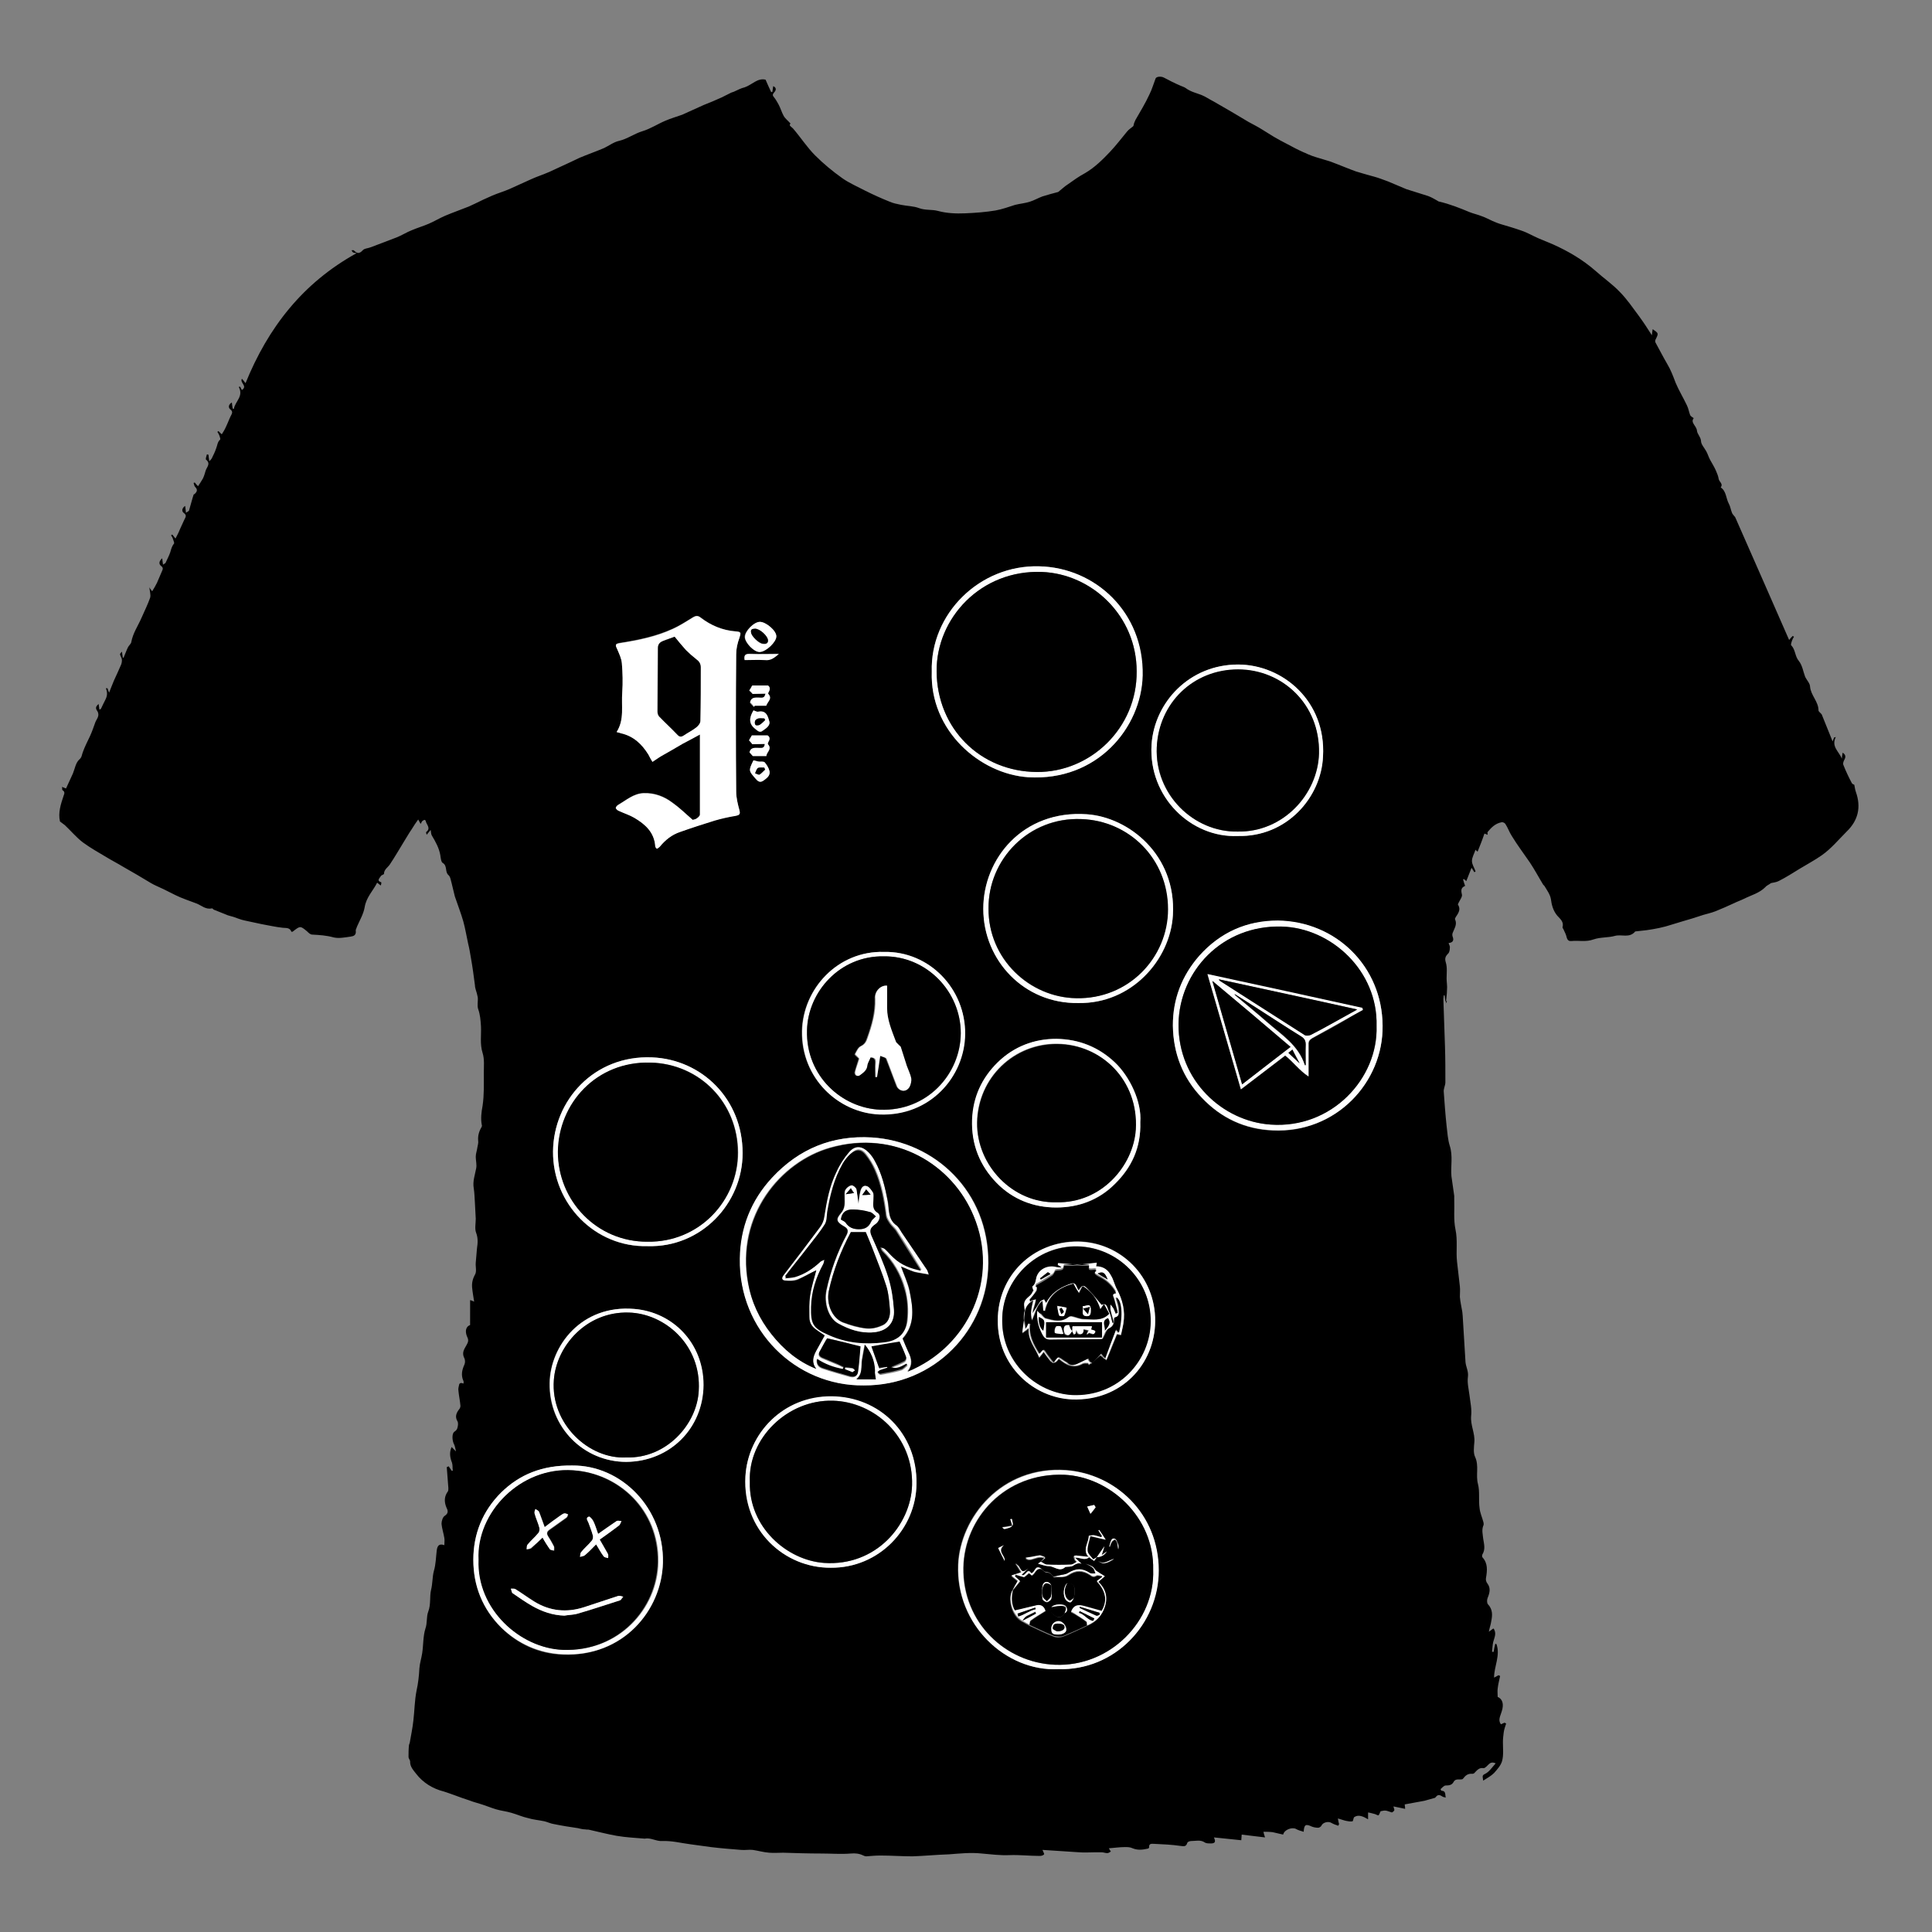 <?xml version="1.0" encoding="utf-8"?>
<!-- Generator: Adobe Illustrator 27.0.0, SVG Export Plug-In . SVG Version: 6.00 Build 0)  -->
<svg version="1.1" id="Camada_1" xmlns="http://www.w3.org/2000/svg" xmlns:xlink="http://www.w3.org/1999/xlink" x="0px" y="0px"
	 viewBox="0 0 480 480" style="enable-background:new 0 0 480 480;" xml:space="preserve">
<rect x="0" y="0" width="480" height="480" fill="#808080" stroke="none"/>
<style type="text/css">
	.st0{fill:#FFFFFF;}
</style>
<path d="M359.1,248.8c-0.1-0.6-0.1-1.1-0.2-1.5c-0.1,0-0.2,0-0.2,0c0,0.3-0.1,0.6-0.1,0.9c0.1,3.9,0.3,7.8,0.4,11.7
	c0.1,3,0.1,6,0.1,9c0,0.8-0.5,1.6-0.4,2.4c0.2,2.8,0.4,5.6,0.7,8.4c0.2,1.7,0.3,3.4,0.8,5c0.8,2.5,0.2,5,0.4,7.5
	c0.2,1.6,0.5,3.3,0.7,4.9c0,0.3,0,0.6,0,0.8c0.1,2.5-0.2,5.1,0.3,7.5c0.6,2.8,0.1,5.5,0.4,8.1c0.2,2,0.5,4.1,0.7,6.1
	c0.1,0.9,0,1.8,0,2.6c0.1,1.2,0.4,2.5,0.6,3.7c0,0.3,0.1,0.6,0.1,1c0.2,3.8,0.5,7.7,0.7,11.5c0.1,1.2,0.8,2.3,0.6,3.7
	c-0.2,1.5,0.2,3,0.4,4.6c0.2,1.7,0.6,3.4,0.4,5.1c-0.2,2.3,1,4.3,0.8,6.5c-0.1,1.2-0.3,2.7,0.2,3.7c1,2.2,0.1,4.5,0.7,6.7
	c0.5,1.9,0.1,4,0.4,6c0.1,1.1,0.6,2.2,0.9,3.3c0.1,0.3,0.2,0.8,0,1.1c-0.4,1.1-0.1,2.1,0,3.2c0.2,1.3,0.6,2.6-0.2,3.9
	c-0.1,0.2-0.1,0.6,0,0.7c1.4,1.5,1.2,3.3,0.9,5.1c-0.1,0.5,0,1,0.4,1.5c0.8,1.1,0.5,2.3,0,3.5c-0.2,0.5-0.2,1.3,0.1,1.6
	c1.2,1.3,1.1,2.7,0.8,4.2c-0.1,0.8-0.4,1.5-0.6,2.6c0.6-0.4,0.8-0.6,1.1-0.8c0.1,0.1,0.2,0.1,0.2,0.2c0.6,1.1,0.1,2-0.2,3.1
	c-0.2,0.8-0.2,1.7-0.3,2.5c0.1,0,0.2,0,0.4,0c0.1-0.7,0.2-1.3,0.4-2c0.1,0,0.2,0,0.3,0.1c1,2.8-0.6,5.5-0.6,8.3
	c0.4-0.2,0.8-0.4,1.1-0.6c0.1,0.1,0.3,0.1,0.4,0.2c-0.2,1-0.5,2.1-0.6,3.1c-0.1,0.7,0,1.4,0,2.1c1.2,0.5,1.6,1.8,1,3.6
	c-0.3,1.1-1,2.1-0.2,3.2c0.3-0.1,0.6-0.3,0.9-0.4l0.4,0.2c-0.2,0.7-0.5,1.4-0.6,2.2c-0.1,0.8-0.2,1.6-0.2,2.4c0,1.6,0.2,3.2-0.2,4.7
	c-0.3,1.1-1.2,2.1-2,3c-0.7,0.7-1.6,1.2-2.7,1.9c-0.1-1-0.4-1.3,0.5-1.7c1-0.5,1.7-1.6,2.6-2.6c-1.3-0.6-1.7,0.3-2.3,0.8
	c-0.2,0.2-0.5,0.4-0.7,0.4c-1.1-0.2-1.6,0.5-2.2,1.1c-0.1,0.2-0.4,0.3-0.6,0.3c-1.1-0.1-1.7,0.4-2.3,1.2c-0.1,0.2-0.5,0.2-0.7,0.2
	c-0.7,0-1.3-0.1-1.7,0.7c-0.4,0.7-1.1,0.8-1.9,0.8c-0.5,0-0.9,0.6-1.3,0.9c0,0,0.2,0.4,0.2,0.4c1.2,0,0.9,1,1.1,1.7
	c-0.3-0.1-0.7-0.1-0.9-0.3c-0.6-0.4-1.1-0.5-1.6,0.2c-0.1,0.1-0.2,0.2-0.3,0.2c-0.8,0.2-1.7,0.5-2.5,0.7c-1.6,0.3-3.2,0.6-4.9,0.9
	c0,0.3,0.1,0.6,0.1,1.1c-1-0.2-1.9-0.4-2.9-0.6c0.1,0.5,0.3,0.8,0.2,1c-0.1,0.2-0.5,0.5-0.6,0.5c-1.5-0.5-1.5-0.6-2.8-0.3
	c-0.2,0.4-0.3,0.8-0.5,1c-0.1,0.1-0.6-0.2-0.9-0.3c-0.5-0.1-1-0.3-1.7-0.4v1.7c-1.2-0.7-2.4-1.3-3.5-0.5c-0.2,0.4-0.2,1-0.4,1
	c-0.5,0.1-1,0-1.5-0.1c-0.6-0.1-1.3-0.4-2.1-0.6c0.1,0.7,0.2,1.1,0.3,1.4c-0.1,0.1-0.1,0.2-0.2,0.4c-0.6-0.2-1.2-0.4-1.7-0.7
	c-0.8-0.5-2.2-0.1-2.5,0.7c-0.1,0.2-0.5,0.5-0.8,0.5c-0.5,0-1.1-0.1-1.6-0.3c-1.5-0.7-1.9-0.5-2,1.3c-0.7-0.2-1.4-0.4-1.9-0.7
	c-0.9-0.5-2.9,0.1-3.2,1.4c-0.9-0.2-1.7-0.4-2.6-0.6c-0.8-0.1-1.6-0.1-2.3-0.1c0.1,0.5,0.2,0.8,0.4,1.4c-2-0.2-3.9-0.5-5.8-0.7
	c0,0.5-0.1,0.9-0.1,1.4c-2.3-0.2-4.5-0.5-6.8-0.7c0.5,1.1,0.3,1.5-0.8,1.5c-0.5,0-1,0-1.4-0.2c-1.1-0.8-2.3-0.4-3.5-0.4
	c-0.3,0-0.8,0.2-0.9,0.4c-0.3,1.1-0.9,0.9-1.8,0.8c-2.1-0.3-4.2-0.4-6.4-0.5c-0.6,0-1.4-0.2-1.3,0.9c0,0.1-0.2,0.3-0.4,0.3
	c-1.3,0.3-2.5,0.4-3.7-0.1c-0.6-0.3-1.3-0.3-1.9-0.3c-1.3,0-2.6,0.2-4,0.3c0.2,0.3,0.3,0.6,0.5,0.8c-0.3,0.2-0.6,0.4-0.9,0.4
	c-0.5,0-0.9-0.2-1.4-0.2c-0.6,0-1.2,0-1.8,0c-1.2,0-2.5,0.1-3.7,0c-3.1-0.2-6.2-0.4-9.2-0.6c0.2,0.5,0.5,1,0.4,1.1
	c-0.1,0.2-0.6,0.4-1,0.4c-2.6,0-5.1-0.3-7.6-0.2c-2.3,0.1-4.6-0.2-6.9-0.4c-2.7-0.3-5.4,0-8.1,0.2c-3.1,0.1-6.1,0.4-9.1,0.5
	c-2.6,0-5.3-0.2-7.9-0.2c-1.2,0-2.4,0.1-3.6,0.2c-0.2,0-0.5-0.1-0.7-0.2c-1-0.5-2-0.6-3.1-0.5c-2.4,0.2-4.9,0-7.3,0
	c-3.2,0-6.4-0.1-9.5-0.2c-1.2,0-2.3,0.1-3.5,0c-1.4-0.1-2.7-0.5-4.1-0.7c-0.9-0.1-1.9,0.1-2.9,0c-2.5-0.2-5-0.4-7.5-0.7
	c-1.7-0.2-3.4-0.5-5.1-0.7c-2.3-0.3-4.6-0.9-6.9-0.8c-1.6,0.1-2.9-0.9-4.4-0.6c0,0-0.1,0-0.1,0c-2.3-0.2-4.6-0.3-6.9-0.7
	c-2.3-0.4-4.5-1-6.8-1.5c-0.3-0.1-0.7,0-1-0.1c-0.5,0-0.9-0.1-1.4-0.2c-0.1,0-0.3-0.1-0.4-0.1c-2-0.3-4-0.6-5.9-1
	c-0.8-0.1-1.6-0.5-2.4-0.7c-1.4-0.3-2.8-0.4-4.1-0.8c-1.4-0.3-2.7-0.9-4.1-1.3c-1.3-0.4-2.6-0.5-3.9-0.9c-1.3-0.4-2.5-0.9-3.8-1.3
	c-0.9-0.3-1.8-0.5-2.8-0.9c-1.2-0.4-2.4-0.8-3.7-1.3c-0.8-0.3-1.7-0.6-2.6-0.9c-2.8-0.7-5.2-2.2-6.9-4.4c-0.6-0.8-1.6-1.8-1.5-3.1
	c0-0.3-0.4-0.7-0.4-1.1c0-0.9,0-1.8,0.1-2.8c0-0.2,0.1-0.4,0.2-0.7c0.3-1.8,0.7-3.6,0.9-5.5c0.3-2.5,0.3-5,0.8-7.5
	c0.4-1.8,0.6-3.6,0.7-5.5c0.1-1.3,0.5-2.5,0.7-3.8c0.3-2,0.2-4.2,0.8-6.1c0.5-1.4,0.2-2.9,0.7-4.2c0.7-1.8,0.3-3.7,0.7-5.4
	c0.4-1.6,0.3-3.2,0.7-4.7c0.5-1.7,0.5-3.4,0.7-5c0.1-0.8,0.3-2,1.9-1.4c0-0.7,0.1-1.2,0-1.8c-0.2-1.2-0.6-2.4-0.7-3.5
	c0-0.7,0.3-1.7,0.8-2c1.1-0.7,0.7-1.5,0.4-2.1c-0.6-1.5-0.5-2.8,0.4-4c0.1-0.2,0.1-0.5,0.1-0.8c-0.1-1.7-0.3-3.5-0.4-5.2
	c0.2-0.1,0.3-0.1,0.5-0.2c0.2,0.4,0.5,0.7,0.7,1.1c0.1,0,0.2,0,0.3,0c-0.1-0.7,0-1.4-0.2-2c-0.5-1.3-0.7-2.5-0.1-3.9
	c0.3,0.3,0.6,0.6,1.1,1.1c-0.2-0.9-0.3-1.5-0.6-2c-0.4-1-0.4-2.5,0.2-2.9c0.8-0.5,0.8-1.1,0.9-1.8c0-0.3,0-0.6-0.2-0.9
	c-0.6-1.1-0.2-2,0.5-2.9c0.2-0.2,0.3-0.6,0.3-0.8c-0.1-1.3-0.4-2.6-0.5-3.8c-0.1-0.5,0.1-1.1,0.2-1.6c0-0.1,0.3-0.3,0.4-0.3
	c0.3,0,0.5,0.1,0.8,0.2c-0.1,0.1-0.2,0.2-0.2,0.4c0-0.4,0.2-0.9,0-1.2c-0.6-1.4-0.3-2.7,0.3-4c0.2-0.5,0.2-1.2-0.1-1.7
	c-0.6-1.3,0.1-2.2,0.6-3.1c0.4-0.7,0.6-1.2,0.2-2c-0.5-1.1-0.6-2.5,0.7-3V323c0.4,0.1,0.6,0.2,1,0.4c-0.2-1.3-0.4-2.4-0.5-3.5
	c-0.1-1.1,0.1-2.1,0.7-3.2c0.5-0.8,0.1-2,0.2-3c0.1-1.2,0.2-2.4,0.3-3.5c0.2-1.3,0.3-2.6-0.2-3.9c-0.4-1-0.1-2.3-0.1-3.5
	c-0.1-1.3-0.1-2.5-0.2-3.8c-0.1-1.3-0.1-2.6-0.3-3.8c-0.3-1.7,0.3-3.3,0.6-4.9c0.2-0.9-0.1-2-0.1-2.9c0-0.8,0.3-1.5,0.4-2.3
	c0.1-0.6,0.3-1.2,0.2-1.7c-0.1-1.2,0.2-2.3,0.8-3.3c0.1-0.2,0.2-0.4,0.1-0.6c-0.3-1.6-0.1-3.2,0.2-4.8c0.4-2.7,0.3-5.4,0.3-8.1
	c0-1.7,0.2-3.4-0.3-5c-0.7-2.2-0.3-4.4-0.4-6.6c-0.1-1.5-0.2-2.9-0.7-4.3c-0.3-0.9,0-1.9-0.1-2.9c-0.1-0.6-0.3-1.3-0.5-1.9
	c-0.1-0.4-0.2-0.7-0.2-1.1c-0.3-2.3-0.6-4.6-1-6.8c-0.2-1.2-0.4-2.4-0.7-3.6c-0.4-1.8-0.7-3.7-1.2-5.5c-0.6-2.1-1.4-4.1-2.1-6.2
	c-0.3-1.1-0.5-2.2-0.8-3.3c-0.2-0.7-0.3-1.6-0.8-2c-0.9-0.8-0.2-2.3-1.4-3c-0.4-0.2-0.5-1.2-0.6-1.9c-0.3-1.8-1.2-3.4-2.1-4.9
	c-0.2-0.3-0.2-0.8-0.3-1.4c-0.4,0.5-0.7,0.8-1,1.2c-0.1-0.4-0.2-0.6-0.1-0.7c1.2-0.9,0.1-1.8-0.1-2.6c0-0.2-0.2-0.4-0.3-0.4
	c-0.2,0-0.4,0.2-0.6,0.3c-0.1,0.1-0.2,0.4-0.4,0.7c-0.2-0.4-0.4-0.7-0.6-1.1c-0.6,0.8-1.1,1.6-1.6,2.4c-0.7,1-1.3,2.1-2,3.2
	c-1.1,1.8-2.2,3.7-3.4,5.5c-0.5,0.8-1.5,1.3-1.5,2.4c0,0.2-0.7,0.3-0.8,0.6c-0.3,0.5-1.1,1.1,0.1,1.5c0.1,0,0,0.6-0.1,0.8
	c-0.3-0.2-0.5-0.4-0.9-0.7c-1,2-2.7,3.6-3.1,6.1c-0.3,1.7-1.2,3.2-1.9,4.8c-0.1,0.4-0.4,0.8-0.3,1.1c0.1,1.1-0.6,1.3-1.3,1.4
	c-1.4,0.2-2.9,0.5-4.2,0.2c-1.8-0.5-3.5-0.6-5.3-0.7c-0.5,0-0.9-0.4-1.3-0.8c-1.7-1.4-1.7-1.4-3.5,0c-0.1,0.1-0.2,0.1-0.4,0.1
	c-0.4-1.1-1.3-0.9-2.2-1c-1.8-0.2-3.5-0.6-5.2-0.9c-1.4-0.3-2.8-0.6-4.2-0.9c-1-0.2-1.9-0.6-2.8-0.9c-0.6-0.2-1.3-0.3-1.9-0.6
	c-1-0.4-2-0.8-3-1.2c-0.2-0.1-0.3-0.4-0.5-0.3c-1.5,0.3-2.5-0.7-3.7-1.2c-1.8-0.7-3.7-1.3-5.3-2.1c-1-0.5-2-1-3-1.5
	c-1-0.5-2.1-0.9-3.1-1.5c-2.3-1.4-4.7-2.8-7-4.1c-1.3-0.8-2.7-1.5-4-2.3c-2-1.2-4-2.3-5.9-3.7c-1.6-1.2-3-2.9-4.5-4.3
	c-0.4-0.3-0.8-0.6-1.2-0.9c-0.5-2.2,0.2-4.3,0.9-6.4c0.2-0.5,0.4-1-0.3-1.4c-0.1-0.1,0-0.5-0.1-0.8c0.3,0.1,0.5,0.2,1,0.4
	c0.5-1.1,1.1-2.4,1.7-3.7c0.5-1.2,0.7-2.7,1.6-3.5c0.7-0.6,0.6-1.2,0.9-1.9c0.5-1.4,1.2-2.7,1.8-4c0.5-1.1,0.9-2.3,1.3-3.4
	c0.2-0.5,0.6-1,0.7-1.5c0.1-0.4,0-0.9-0.2-1.2c-0.5-0.7-0.5-1.1,0.3-1.8c0.1,0.5,0.1,1,0.2,1.4c0.5-0.1,0.3-0.2,1.5-2.5
	c0.5-1,0.5-1.8,0.1-2.8c0.1,0,0.2,0,0.4,0c0.1,0.3,0.2,0.6,0.4,1.1c0.5-1.2,0.8-2.1,1.2-3c0.6-1.3,1.2-2.6,1.8-4
	c0.2-0.5,0.3-1.3,0-1.8c-0.3-0.8-0.5-0.7,0.2-1.4c0.1,0.5,0.1,1,0.2,1.5c0.1,0,0.1,0,0.2,0c0.4-0.9,0.7-1.8,1.1-2.6
	c0.2-0.4,0.7-0.8,0.8-1.2c0.4-2.3,1.7-4.1,2.6-6.2c0.7-1.6,1.5-3.2,2.1-4.9c0.2-0.7-0.1-1.6-0.2-2.6c0.2,0.4,0.4,0.6,0.7,1
	c0.4-0.6,0.8-1.3,1.2-2.1c0.4-0.9,0.8-1.9,1.2-2.8c0.2-0.5,0.5-0.9-0.2-1.4c-0.6-0.5-0.5-1.2,0.3-1.9c0.1,0.6,0.1,1.1,0.2,1.6
	c0.2-0.2,0.5-0.3,0.6-0.4c0.4-0.9,0.9-1.8,1.2-2.7c0.2-0.7,0.4-1.5,0.9-2.1c0.2-0.2-0.1-0.7-0.2-1.1s-0.3-0.7-0.5-1
	c0.1-0.1,0.2-0.1,0.3-0.2c0.2,0.3,0.5,0.6,0.8,1c0.4-0.8,0.8-1.5,1.1-2.3c0.4-0.8,0.7-1.6,1.1-2.4c0.3-0.6,0.7-1.1-0.2-1.7
	c-0.5-0.4-0.4-1.2,0.4-1.7c0.1,0.6,0.1,1,0.2,1.7c0.4-0.3,0.8-0.4,0.8-0.7c0.4-1.3,0.7-2.6,1.1-3.8c0-0.1,0.2-0.1,0.3-0.2
	c0.5-0.5,0.8-1,0.1-1.7c-0.2-0.2-0.3-0.6-0.4-1c0.1-0.1,0.2-0.1,0.3-0.1c0.2,0.3,0.5,0.6,0.8,0.9c0.4-0.6,0.8-1.2,1.2-1.9
	c0.3-0.6,0.5-1.3,0.7-2c0.3-0.9,1.3-1.7,0.1-2.7c-0.2-0.1,0.1-0.9,0.2-1.3c0.1,0,0.2,0,0.4,0.1c0,0.4,0.1,0.9,0.2,1.6
	c0.3-0.3,0.5-0.5,0.6-0.7c0.4-0.8,0.8-1.6,1.1-2.5c0.3-0.7,0.3-1.6,1-2.2c0.1-0.1-0.1-0.7-0.2-1c-0.1-0.3-0.3-0.6-0.5-0.9
	c0.1-0.1,0.2-0.1,0.3-0.2c0.2,0.3,0.5,0.5,0.8,0.8c0.4-0.6,0.8-1.3,1.1-2c0.4-0.8,0.7-1.7,1.1-2.5c0.3-0.6,0.7-1.1-0.1-1.7
	c-0.5-0.4-0.5-1.2,0.4-1.7c0.1,0.6,0.1,1,0.2,1.5l0.3,0.1c0.3-1.9,2.5-3.1,1.2-5.5c0.1,0,0.2,0,0.4,0c0.1,0.3,0.2,0.5,0.4,0.8
	c1.5-1-0.6-1.8,0-2.8c0.3,0.3,0.5,0.6,0.9,1.1c5.6-13.8,14.2-24.9,27.6-32.3c-0.6-0.1-0.8-0.1-0.9-0.2c-0.2-0.1-0.2-0.4-0.4-0.5
	c0.2,0,0.5-0.1,0.6,0c0.7,0.7,1.3,1,2.2,0c0.4-0.5,1.4-0.5,2.1-0.8c2.1-0.8,4.2-1.6,6.3-2.4c1.3-0.5,2.5-1.3,3.8-1.8
	c1.4-0.6,2.8-1,4.2-1.6c1.4-0.6,2.7-1.4,4.1-2c1.9-0.8,3.9-1.5,5.9-2.3c0.5-0.2,1-0.5,1.5-0.7c1.4-0.7,2.9-1.4,4.3-2
	c1.4-0.6,2.8-1,4.2-1.6c1.8-0.8,3.5-1.6,5.3-2.4c1.5-0.7,3.1-1.2,4.7-1.9c1.8-0.8,3.6-1.7,5.4-2.5c0.7-0.3,1.4-0.7,2.1-1
	c1.9-0.8,3.9-1.5,5.8-2.3c1.4-0.6,2.6-1.6,4-1.9c2.1-0.5,3.8-1.8,5.8-2.4c2-0.6,3.8-1.8,5.7-2.6c1.4-0.6,2.8-1,4.2-1.5
	c1.8-0.8,3.5-1.6,5.3-2.4c1.5-0.6,3-1.2,4.5-1.9c0.8-0.4,1.6-0.8,2.4-1.2c0.2-0.1,0.4-0.1,0.6-0.2c0.9-0.4,1.8-0.9,2.7-1.1
	c1.8-0.6,3.2-2.4,5.2-1.9c0.5,1.1,0.9,2.1,1.4,3.1c0.1,0,0.2-0.1,0.3-0.1c0.1-0.5,0.1-0.9,0.2-1.4c1.1,0.5,0.5,1.3,0.2,1.6
	c-0.5,0.6-0.3,0.8,0.1,1.3c0.4,0.5,0.7,1.1,1,1.6c0.5,0.9,0.8,2,1.3,2.9c0.4,0.7,1.1,1.2,1.7,1.9c-0.5,0.5,0.1,0.7,0.6,1.2
	c1.9,2.2,3.5,4.7,5.5,6.7c2.1,2.1,4.4,4,6.8,5.7c1.7,1.2,3.8,2.1,5.7,3.1c2,1,4,1.9,6,2.7c0.9,0.4,1.9,0.6,2.9,0.8
	c1.5,0.3,3.1,0.3,4.4,0.8c1.6,0.6,3.2,0.3,4.7,0.7c2.2,0.6,4.5,0.7,6.8,0.6c2.5-0.1,5.1-0.3,7.5-0.7c1.7-0.3,3.3-0.9,4.9-1.4
	c1.2-0.3,2.5-0.4,3.7-0.8c1-0.3,2-0.9,3.1-1.3c1.3-0.4,2.7-0.8,3.9-1.1c0.9-0.7,1.6-1.4,2.4-1.9c1.4-1,2.8-2,4.3-2.8
	c2.4-1.4,4.4-3.4,6.2-5.3c1.5-1.6,2.8-3.3,4.2-5c0.4-0.5,1-0.9,1.5-1.3c0.1-0.1,0.2-0.4,0.2-0.6c0.1-0.4,0.3-0.7,0.4-1
	c1.2-2.1,2.5-4.2,3.5-6.4c0.6-1.2,1-2.6,1.5-3.9c0.2-0.5,1.4-0.6,2.1-0.2c1.3,0.7,2.7,1.4,4.1,2c0.4,0.2,0.9,0.3,1.3,0.6
	c1.2,0.9,2.6,1.2,3.9,1.7c1,0.4,2,1.1,3,1.6c1.5,0.9,3,1.7,4.5,2.6c1.4,0.8,2.8,1.7,4.2,2.5c1.1,0.6,2.3,1.2,3.4,1.9
	c1,0.6,1.9,1.2,2.9,1.8c0.5,0.3,1.1,0.6,1.6,0.9c1.3,0.7,2.5,1.3,3.8,2c0.6,0.3,1.2,0.6,2.1,1c0.1,0,0.5,0.2,0.9,0.4
	c0.7,0.3,1.5,0.6,2.2,0.8c1,0.3,2,0.6,3,0.9c0.7,0.2,1.3,0.5,1.9,0.7c1.6,0.6,3.2,1.3,4.9,1.9c0.9,0.3,1.8,0.5,2.7,0.8
	c1.1,0.3,2.3,0.6,3.4,1c0.6,0.2,1.3,0.5,1.9,0.7c1.5,0.6,3,1.3,4.5,1.9c1.8,0.6,3.6,1.1,5.4,1.7c0.8,0.3,1.5,0.7,2.2,1.1
	c0.2,0.1,0.4,0.3,0.6,0.3c2.6,0.6,5.1,1.6,7.5,2.6c1,0.4,2,0.6,3,1c0.9,0.3,1.8,0.8,2.7,1.2c0.7,0.3,1.4,0.6,2.1,0.8
	c1.7,0.5,3.4,1,5.1,1.6c1.5,0.5,2.8,1.3,4.2,1.9c1.2,0.5,2.4,1,3.6,1.5c3.8,1.7,7.4,3.8,10.6,6.6c2,1.8,4.2,3.3,6,5.2
	c1.8,1.8,3.2,3.9,4.7,5.9c1.1,1.5,2.1,3,3.3,4.9c0.1-0.7,0.1-1.1,0.2-1.5c1.5,1,1.5,1,0.7,2.6c-0.1,0.2-0.1,0.5,0,0.7
	c1,1.8,1.9,3.6,2.9,5.3c0.9,1.5,1.5,3.1,2.1,4.7c0.8,1.9,1.9,3.7,2.8,5.6c0.4,0.8,0.5,1.6,0.8,2.4c0.1,0.3,0.5,0.5,0.9,0.8
	c-0.9,1.1,0.7,1.9,0.8,3.1c0.1,0.9,0.9,1.5,1,2.5c0,0.9,0.8,1.7,1.3,2.6c0.4,0.7,0.6,1.5,1,2.2c0.5,0.9,1,1.7,1.4,2.6
	c0.3,0.7,0.6,1.4,0.7,2.1c0.1,0.7,1.2,1.2,0.5,2.1c1.4,0.9,1.3,2.7,2,4c0.4,0.7,0.5,1.6,0.8,2.3c0.1,0.3,0.4,0.6,0.8,1.1
	c4.4,10,8.9,20.2,13.4,30.5c0.3-0.4,0.6-0.7,0.9-1c0.1,0.1,0.2,0.1,0.3,0.2c-0.2,0.3-0.4,0.7-0.5,1c-0.1,0.3-0.3,0.9-0.2,1.1
	c1.1,1.1,0.9,2.7,1.9,3.9c0.9,1.1,1.1,2.7,1.6,4c0.4,0.8,1.2,1.6,1.2,2.4c0.2,2.2,2.1,3.7,2.1,5.9c0,0.3,0.5,0.6,0.8,1
	c0.8,2,1.7,4.2,2.7,6.7c0.2-0.5,0.3-0.7,0.4-1c0.1,0,0.2,0,0.4-0.1c-1.2,2.4,0.8,3.6,1.5,5.4c0-0.4,0.1-0.9,0.2-1.5
	c0.8,0.5,0.8,1.1,0.4,1.8c-0.2,0.4-0.4,0.9-0.2,1.3c0.6,1.5,1.3,3,2.1,4.5c0.1,0.2,0.5,0.3,0.6,0.4c0.1,0.6,0.2,1.2,0.4,1.8
	c1.3,3.7,0.6,7-2.3,9.8c-2,2-3.9,4.3-6.2,5.9c-1.7,1.2-3.6,2.2-5.4,3.3c-1.8,1.1-3.5,2.2-5.3,3.1c-0.6,0.3-1.4,0.4-1.9,0.5
	c-0.5,0.4-1.1,0.6-1.4,1c-1.5,1.5-3.5,2-5.3,2.9c-0.8,0.4-1.7,0.7-2.5,1.1c-1.5,0.7-3.1,1.4-4.6,2c-1,0.4-2,0.6-3,0.9
	c-0.9,0.3-1.9,0.6-2.8,0.9c-1.7,0.5-3.4,1-5,1.5c-2.1,0.7-4.2,1.1-6.3,1.4c-0.9,0.1-1.8,0.2-2.7,0.3c-0.1,0-0.2,0-0.2,0.1
	c-1.4,1.6-3.3,0.6-4.9,1c-1.7,0.5-3.7,0.3-5.4,0.9c-1.9,0.7-3.7,0.2-5.5,0.4c-1,0.1-1.1-0.7-1.3-1.4c-0.2-0.6-0.5-1.1-0.7-1.6
	c-0.1-0.1-0.2-0.3-0.2-0.4c0.4-1.4-0.6-2.1-1.3-2.9c-1-1.2-1.4-2.6-1.6-4.2c-0.2-1.1-1-2.2-1.6-3.2c-0.1-0.1-0.2-0.2-0.3-0.3
	c-1.1-1.8-2.1-3.7-3.3-5.5c-1.5-2.2-3.1-4.3-4.5-6.6c-0.6-0.9-1-2.1-1.6-3c-0.2-0.3-0.7-0.5-1-0.4c-1.5,0.3-2.5,1.3-3.4,2.4
	c-0.1,0.1,0,0.4,0,0.7c-0.3-0.1-0.5-0.2-0.8-0.3c-0.5,1.5-1.1,3-1.7,4.5c-0.1-0.1-0.4-0.3-0.5-0.5c-0.3,0.9-0.9,1.9-0.9,2.8
	c0,0.9,0.6,1.7,0.9,2.6c-0.1,0.1-0.2,0.1-0.3,0.2c-0.2-0.3-0.4-0.6-0.7-1.1c-0.4,1.1-0.9,2.2-1.3,3.3c-0.1-0.1-0.4-0.3-0.6-0.5
	c-0.1,0-0.2,0.1-0.2,0.1c0.1,0.5,0.3,1,0.5,1.6c-0.9,0.4-1.1,0.9-0.8,2.1c0.2,0.6-0.6,1.5-1,2.5c0.6,1,0.5,1.7-0.5,3.1
	c-0.1,0.2-0.3,0.5-0.2,0.6c0.6,1.3-0.2,2.3-0.6,3.4c-0.1,0.3-0.1,0.6,0,0.9c0.4,1,0,1.5-1,1.6c0.1,0.4,0.4,0.8,0.3,1.2
	c0,0.5-0.1,1.1-0.4,1.4c-0.7,0.7-0.9,1.2-0.6,2.2c0.4,1.3,0.2,2.7,0.2,4c0,0.9,0.2,1.9,0.1,2.8c0,1.1-0.2,2.3-0.3,3.4
	C359.7,248.6,359.4,248.6,359.1,248.8L359.1,248.8z M172.1,203.7c-1.8-1.5-3.3-3.1-5-4.3c-2.1-1.6-4.5-2.5-7.2-2.4
	c-2.5,0.1-4.3,1.8-6.3,2.9c-0.3,0.1-0.6,0.6-0.6,0.8c0.1,0.3,0.5,0.6,0.8,0.7c1.3,0.6,2.6,1,3.8,1.7c2.7,1.6,4.9,3.7,5.2,7.1
	c0,0.2,0.2,0.4,0.4,0.6c0.3-0.2,0.6-0.3,0.7-0.5c1.3-1.7,3-3,5.1-3.7c2.8-0.9,5.6-1.9,8.5-2.8c1.7-0.5,3.5-0.9,5.3-1.2
	c1-0.1,1.2-0.4,0.9-1.4c-0.4-1.5-0.8-3-0.8-4.6c-0.1-11.4-0.1-22.7,0-34.1c0-1.4,0.4-2.8,0.8-4.1c0.5-1.3,0.5-1.5-1-1.6
	c-3.2-0.2-6-1.4-8.6-3.4c-0.7-0.5-1.2-0.5-1.9-0.1c-1.6,1-3.3,2.1-5.1,2.9c-4.2,1.9-8.6,2.8-13.1,3.5c-1.1,0.2-1.2,0.4-0.7,1.4
	c0.5,1.1,1.1,2.3,1.2,3.6c0.2,2.4,0.2,4.8,0.1,7.2c-0.2,3.3,0.7,6.7-1.4,9.9c0.4,0.1,0.7,0.2,1.1,0.3c3.1,0.7,5.1,2.7,6.8,5.3
	c0.4,0.6,0.7,1.2,1,1.8c0.6-0.4,1.2-0.8,1.8-1.2c0.2-0.1,0.3-0.2,0.5-0.3c1.7-1,3.4-2,5.2-3c1.4-0.8,2.8-1.5,4.3-2.3
	c0,6.8,0,13.3,0,19.9c0,0.3-0.4,0.7-0.7,0.9C172.8,203.6,172.4,203.6,172.1,203.7L172.1,203.7z M214.6,344.2
	c17.7,0.1,30.9-13.9,31-30.4c0.1-17.8-13.3-30.2-28.9-31.2c-9.8-0.6-18.2,2.8-24.8,10c-5.2,5.6-7.9,12.5-8,20.1
	C183.4,330.5,197.6,344.4,214.6,344.2z M231.5,166.9c-0.5,14.6,11.9,25.4,23.9,26.2c17.2,1.1,28.1-12.3,28.4-25.3
	c0.3-15.7-11.8-26.8-25.7-27.1C243.4,140.3,231,152.5,231.5,166.9z M343.5,254.8c-0.1-14.7-11.6-25.9-26-26
	c-7.7-0.1-14.3,2.9-19.5,8.7c-4.4,4.9-6.7,10.8-6.6,17.4c0.1,6.8,2.4,12.9,7.2,17.9s10.7,7.8,17.6,8.1
	C331.9,281.6,343.7,268.9,343.5,254.8L343.5,254.8z M262.8,414.7c14.2,0.4,25-11.2,25-24.6c0-14-10.7-24-23-24.9
	c-16.1-1.1-26.3,11.8-26.8,23.5C237.4,403.7,249.9,415.3,262.8,414.7L262.8,414.7z M267.9,249.2c13.2,0.3,22.9-10.7,23.5-21.8
	c0.9-15-11-24.4-21.4-25.1c-15.9-1.1-25.8,11.1-25.7,23.5C244.3,238.5,254.4,249.4,267.9,249.2z M142.2,364.1
	c-7.5-0.1-13.1,2.3-17.7,6.8c-4.6,4.5-6.9,10.2-6.9,16.7c0,6.5,2.3,12.2,6.9,16.8c4.2,4.1,9.4,6.5,15.3,6.7
	c15,0.6,24.6-10.9,24.9-22.8C165,374.6,154.3,364,142.2,364.1L142.2,364.1z M160.9,309.6c13.3,0.4,23.6-10.6,23.6-23.1
	c0-13.5-10.2-23.3-22.5-23.8c-14.4-0.6-24.5,10.7-24.6,23.4C137.3,299.1,147.8,310,160.9,309.6L160.9,309.6z M307.5,207.7
	c12.2,0.3,20.7-9.6,21.2-19.8c0.7-13.6-10-22.7-21.1-22.8c-12.1,0-20.8,9.4-21.5,19.9C285.3,198.1,296,208.2,307.5,207.7
	L307.5,207.7z M283.3,278.8c0.4-5.1-2.6-11.3-6.2-14.8c-4.1-3.9-9-5.8-14.5-5.9c-5.5-0.1-10.5,1.9-14.6,5.8c-4,3.9-6.2,8.7-6.4,14.3
	c-0.3,6.1,1.9,11.4,6.1,15.7c4,4.1,9.1,6.1,14.8,6.1c5.5,0,10.5-1.8,14.5-5.8C281.2,290.1,283.5,285.1,283.3,278.8L283.3,278.8z
	 M206.4,389.5c12,0.1,21.2-9.6,21.3-20.8c0.1-12.5-9.3-21.6-21.1-21.7c-12-0.1-20.8,9.2-21.4,19.9
	C184.4,380.2,194.9,389.5,206.4,389.5L206.4,389.5z M219.6,236.5c-11.5-0.3-20.1,9.1-20.4,19.6c-0.2,11.8,9,20.3,19.2,20.7
	c12.6,0.5,21.2-9.4,21.3-20C239.9,245.8,231,236.2,219.6,236.5z M247.9,328c-0.1,11.4,8.9,19.3,18.5,19.6
	c12.3,0.4,20.5-8.7,20.6-19.4c0.1-11.1-8.6-19.6-19.2-19.8C256.5,308.4,247.9,317.1,247.9,328L247.9,328z M155.6,363.2
	c11-0.1,19.2-8.5,19.1-19.1c0-10.3-7.5-18.1-17.2-18.9c-13.1-1.1-20.8,9.2-21,18.4C136.3,354.7,145.1,363.2,155.6,363.2z
	 M188.8,154.5c-1.5,0-3.8,2.3-3.8,3.7c0,1.4,2.3,3.8,3.7,3.7c1.6-0.1,4.1-2.4,4.1-3.9C192.9,156.7,190.3,154.5,188.8,154.5
	L188.8,154.5z M187,184.9h3.1c-0.1,1.2-0.8,1-1.5,1c-0.9,0-2-0.2-2.3,1.1c0.3,0.4,0.7,0.8,0.8,0.9h3.3c0.1-1,1.5-1.7,0.4-2.9
	c-0.1-0.1,0-0.5,0.1-0.6c0.5-0.8,0.3-1.3-0.2-1.6h-3.9c-0.2,0.3-0.4,0.7-0.7,1.2C186.5,184.3,186.8,184.7,187,184.9L187,184.9z
	 M187,172.4h3.1c-0.2,1.3-1,1-1.7,1c-0.9,0-1.9-0.1-2.1,1.2c0.3,0.4,0.7,0.8,1,1.1c0-0.1,0.1-0.2,0.1-0.3h2.9c0.3-1,1.5-1.8,0.5-2.9
	c-0.1-0.1,0.1-0.4,0.1-0.5c0.5-0.7,0.4-1.3-0.2-1.6h-3.9c-0.2,0.3-0.4,0.8-0.7,1.2C186.5,171.9,186.9,172.3,187,172.4L187,172.4z
	 M187.2,188.9c-1.2,2.6-1.2,2.6,0.5,4.6c0.5,0.6,1.1,1,1.8,0.5c0.9-0.6,1.9-1.2,1.6-2.4c-0.1-0.8-0.6-1.6-1.2-2.2
	c-0.3-0.3-1-0.1-1.6-0.2C188,189.1,187.6,189,187.2,188.9L187.2,188.9z M187.2,176.5c-1.1,1.8-1.3,3.3,0.5,4.7
	c0.6,0.5,1.1,0.9,1.8,0.4c0.8-0.6,1.9-1.3,1.6-2.4c-0.4-1.2-0.8-2.8-2.7-2.3C188,176.9,187.6,176.6,187.2,176.5z M185,163.9
	c1.7,0,3.3-0.1,5,0c1.5,0.1,2.5-0.8,3.5-1.5c-2.3,0-4.7,0.1-7,0C185.2,162.4,184.8,162.7,185,163.9L185,163.9z"/>
<path class="st0" d="M172.1,203.7c0.3-0.1,0.7-0.1,1.1-0.4c0.3-0.2,0.7-0.6,0.7-0.9c0-6.6,0-13.1,0-19.9c-1.5,0.8-2.9,1.6-4.3,2.3
	c-1.7,1-3.4,2-5.2,3c-0.2,0.1-0.3,0.2-0.5,0.3c-0.6,0.4-1.2,0.8-1.8,1.2c-0.4-0.6-0.7-1.2-1-1.8c-1.6-2.6-3.7-4.6-6.8-5.3
	c-0.3-0.1-0.6-0.2-1.1-0.3c2-3.2,1.1-6.6,1.4-9.9c0.2-2.4,0.1-4.8-0.1-7.2c-0.1-1.2-0.7-2.4-1.2-3.6c-0.5-1-0.4-1.2,0.7-1.4
	c4.5-0.7,9-1.6,13.1-3.5c1.8-0.8,3.4-1.9,5.1-2.9c0.7-0.4,1.2-0.5,1.9,0.1c2.5,1.9,5.4,3.1,8.6,3.4c1.4,0.1,1.4,0.3,1,1.6
	c-0.5,1.3-0.8,2.7-0.8,4.1c-0.1,11.4-0.1,22.7,0,34.1c0,1.5,0.4,3.1,0.8,4.6c0.2,0.9,0.1,1.2-0.9,1.4c-1.8,0.3-3.6,0.7-5.3,1.2
	c-2.9,0.9-5.7,1.8-8.5,2.8c-2.1,0.7-3.7,2-5.1,3.7c-0.2,0.2-0.4,0.3-0.7,0.5c-0.2-0.2-0.4-0.4-0.4-0.6c-0.2-3.5-2.5-5.5-5.2-7.1
	c-1.2-0.7-2.5-1.1-3.8-1.7c-0.3-0.1-0.7-0.4-0.8-0.7c-0.1-0.2,0.3-0.6,0.6-0.8c2-1.2,3.8-2.8,6.3-2.9c2.7-0.1,5.1,0.8,7.2,2.4
	C168.7,200.6,170.3,202.1,172.1,203.7L172.1,203.7z M167.6,158.2c-1,0.4-1.9,0.6-2.8,1c-0.8,0.3-1.4,0.8-1.4,1.8
	c0,5.3-0.1,10.6-0.1,15.8c0,0.4,0.2,0.9,0.4,1.2c1.5,1.5,3.1,3,4.6,4.6c0.6,0.6,1,0.5,1.5,0.1c1-0.7,2.1-1.2,3.1-2
	c0.5-0.4,0.9-1.1,1-1.6c0.1-4.4,0.1-8.9,0.1-13.3c0-0.9-0.4-1.5-1.1-2c-0.9-0.7-1.8-1.4-2.6-2.3
	C169.4,160.5,168.5,159.3,167.6,158.2z"/>
<path class="st0" d="M214.6,344.2c-16.9,0.2-31.1-13.7-30.8-31.5c0.1-7.7,2.8-14.5,8-20.1c6.7-7.2,15-10.6,24.8-10
	c15.6,1,29,13.4,28.9,31.2C245.4,330.3,232.2,344.3,214.6,344.2L214.6,344.2z M202.8,315.6c-1.5,0.7-3,1.6-4.6,2.2
	c-1,0.4-2.1,0.4-3.1,0.3c-0.8-0.1-1.2-0.5-0.5-1.4c3.1-4,6.1-8,9.1-12c0.5-0.7,0.8-1.6,1-2.5c0.6-3.8,1.3-7.6,3-11.1
	c0.9-1.8,1.9-3.5,3.2-5c1.5-1.7,3.2-1.5,4.8,0.1c0.6,0.6,1.2,1.4,1.6,2.2c1.8,3.1,2.6,6.5,3.2,10c0.4,2.1,0,4.5,2.2,6
	c0.6,0.4,0.9,1.2,1.3,1.8c2.1,3.1,4.2,6.2,6.3,9.3c0.1,0.2,0.2,0.5,0.4,1.1c-1.5-0.3-2.6-0.4-3.7-0.7c-1.1-0.3-2.2-0.9-3.2-1.3
	c0.7,2,1.6,3.9,2.1,6c0.9,4.1,1.6,8.3-1.7,11.9c0.5,1.1,0.9,2.2,1.4,3.3c0.8,1.6,1.2,3.2-0.2,4.9c15.2-6.2,22.9-23.2,16.4-38.7
	c-5.2-12.6-19.4-21.5-35.6-16.9c-12.3,3.5-23.5,16.8-20.4,33.6c0.9,4.7,2.8,9,5.8,12.7c3,3.8,6.6,6.8,11.1,8.6c-1.2-1.5-0.8-3,0-4.5
	c0.7-1.3,1.4-2.5,2.1-3.8c-0.8-0.5-1.5-1-2.2-1.5c-1-0.8-1.7-1.8-1.6-3c0-1.8-0.1-3.7,0.2-5.5C201.6,319.7,202.2,317.6,202.8,315.6
	L202.8,315.6z M195.1,317c0.1,0.1,0.1,0.2,0.2,0.4c0.8-0.1,1.6-0.1,2.4-0.3c2.4-0.8,4.5-2.1,6.3-3.8c0.3-0.3,0.7-0.4,1-0.5
	c-0.1,0.4-0.1,0.8-0.3,1.1c-1.8,3.3-2.9,6.8-3,10.6c-0.1,4.3,0.5,5.2,4.4,7c4.4,2,9.1,2.4,13.8,1.8c3.4-0.4,5.2-2.3,5.6-5.2
	c0.3-2.7,0.1-5.3-0.6-8c-1-3.6-2.9-6.8-5.5-9.4c-0.2-0.2-0.3-0.6-0.5-1c0.4,0.1,0.8,0.2,1.1,0.4c0.8,0.7,1.4,1.5,2.2,2.2
	c1.9,1.8,4.3,2.7,6.8,3.2c-2-3.3-4-6.5-6.1-9.7c-0.4-0.7-1.1-1.2-1.6-1.9c-0.4-0.6-0.9-1.3-1-2c-0.5-3.9-1.2-7.8-2.8-11.4
	c-0.6-1.3-1.4-2.6-2.3-3.8c-1.1-1.4-2.4-1.5-3.7-0.2c-0.8,0.7-1.4,1.6-2,2.5c-2.1,3.7-3.2,7.8-3.8,12c-0.2,1-0.1,2.2-0.6,3
	c-1.2,1.9-2.6,3.6-4,5.4C199,312.1,197,314.6,195.1,317L195.1,317z M205.5,332.5c-0.6,1-1.1,2.1-1.8,3.2c-0.6,0.9-0.3,1.4,0.5,1.8
	c1.2,0.5,2.4,1,3.6,1.5c0.6,0.2,1.1,0.5,1.7,0.8c-0.1,0.1-0.1,0.3-0.2,0.5c-2.3-0.4-4.4-1.2-6.4-2.5c-0.2,1.6,0.8,2.1,1.8,2.4
	c2.1,0.7,4.3,1.3,6.4,1.9c1.1,0.3,1.9-0.1,2-1.2c0.3-2.1,0.4-4.2,0.6-6.2C211.1,333.8,208.4,333.1,205.5,332.5L205.5,332.5z
	 M220.4,339.6c0,0.2,0.1,0.3,0.1,0.5c-0.6,0.2-1.2,0.3-1.8,0.6c-0.2,0.1-0.4,0.3-0.6,0.5c0.2,0.1,0.5,0.4,0.7,0.4
	c1.7-0.3,3.4-0.6,5.1-1.1c0.6-0.2,1.1-0.8,1.6-1.2c-0.1-0.1-0.1-0.2-0.2-0.2c-1.2,0.6-2.4,1.4-3.8,0.9c0.4-0.3,0.8-0.5,1.2-0.6
	c0.7-0.3,1.5-0.6,2.1-1c0.2-0.1,0.5-0.7,0.4-1c-0.5-1.4-1.2-2.8-1.6-3.8c-2.6,0.4-4.9,0.8-7,1.2c0.6,1.7,1.2,3.5,1.9,5.3
	C218.9,339.8,219.7,339.7,220.4,339.6L220.4,339.6z M217.6,342.7c-0.1-0.8-0.3-1.5-0.3-2.3c-0.1-2.3-0.8-4.3-2.5-6.4
	c-0.3,1.5-0.5,2.6-0.7,3.8c-0.2,1.6,0.3,3.5-1.4,4.8L217.6,342.7L217.6,342.7z"/>
<path class="st0" d="M231.5,166.9c-0.4-14.4,11.9-26.6,26.7-26.2c13.9,0.3,26,11.4,25.7,27.1c-0.3,13-11.3,26.3-28.4,25.3
	C243.4,192.3,231,181.5,231.5,166.9L231.5,166.9z M282.4,166.8c0-13.8-11.1-24.2-23.5-24.7c-15.2-0.6-26.3,11.5-26.2,24.7
	c0.1,14.1,10.8,24.9,24.9,25C270.9,191.9,282.6,180.9,282.4,166.8L282.4,166.8z"/>
<path class="st0" d="M343.5,254.8c0.2,14.1-11.6,26.8-27.3,26c-6.9-0.3-12.8-3-17.6-8.1c-4.8-5-7.1-11.1-7.2-17.9
	c0-6.5,2.2-12.4,6.6-17.4c5.2-5.8,11.8-8.7,19.5-8.7C331.9,228.9,343.4,240.1,343.5,254.8L343.5,254.8z M342,254.9
	c0.3-13.7-11.3-24.4-23.6-24.7c-14.7-0.3-25.4,11.1-25.6,24.2c-0.2,14.1,11,24.2,22.9,25C330.9,280.4,342.5,267.9,342,254.9
	L342,254.9z"/>
<path class="st0" d="M262.9,414.7c-13,0.6-25.4-11-24.8-25.9c0.5-11.7,10.7-24.6,26.8-23.5c12.3,0.9,23,10.8,23,24.9
	C287.9,403.5,277,415.1,262.9,414.7L262.9,414.7z M286.5,390c0.3-13.1-10.8-23.1-22.2-23.6c-14.7-0.6-24.8,10.8-25,23.1
	c-0.2,13.7,10.5,23.6,22.7,24.1C275.7,414.2,286.9,402.7,286.5,390z"/>
<path class="st0" d="M267.9,249.2c-13.5,0.2-23.6-10.6-23.6-23.4c0-12.4,9.8-24.6,25.7-23.5c10.4,0.7,22.3,10.1,21.4,25.1
	C290.7,238.5,281.1,249.4,267.9,249.2L267.9,249.2z M245.6,225.7c-0.1,12.6,10.1,22.1,21.7,22.3c13,0.2,22.8-10.1,22.8-22.1
	c0-12.6-9.7-22-21.5-22.4C255.6,202.9,245.5,213.5,245.6,225.7z"/>
<path class="st0" d="M142.2,364.1c12.1-0.1,22.8,10.5,22.5,24.1c-0.3,11.9-9.9,23.5-24.9,22.8c-5.9-0.3-11.1-2.6-15.3-6.7
	c-4.6-4.6-6.9-10.3-6.9-16.8c0-6.4,2.3-12.1,6.9-16.7C129.1,366.3,134.7,364,142.2,364.1L142.2,364.1z M119,387.5
	c-0.5,12.4,10.4,22,21,22.4c13.8,0.5,23.4-10.2,23.6-21.8c0.2-13-9.8-22.1-21.1-22.8C129.3,364.4,118.4,375.8,119,387.5z"/>
<path class="st0" d="M160.9,309.6c-13.1,0.3-23.6-10.6-23.5-23.5c0.1-12.7,10.2-24,24.6-23.4c12.3,0.5,22.5,10.3,22.5,23.8
	C184.5,299,174.2,310,160.9,309.6L160.9,309.6z M160.9,308.5c12.9,0.1,22.5-10.3,22.5-22.2c-0.1-12.4-9.5-22-21.7-22.3
	c-13.4-0.3-22.9,10.1-23,22.2C138.5,298.2,148.1,308.5,160.9,308.5L160.9,308.5z"/>
<path class="st0" d="M307.5,207.7c-11.5,0.5-22.2-9.6-21.4-22.7c0.7-10.5,9.4-19.9,21.5-19.9c11.1,0,21.9,9.1,21.1,22.8
	C328.3,198.1,319.7,208,307.5,207.7L307.5,207.7z M307.5,206.6c11.3,0.2,19.9-9.2,20.2-19.3c0.3-12.3-9.2-20.9-20.1-20.9
	c-11.1,0-19.6,8.4-20.2,19.3C286.8,197.4,296.6,206.8,307.5,206.6L307.5,206.6z"/>
<path class="st0" d="M283.3,278.8c0.2,6.2-2.1,11.2-6.4,15.4c-4,4-9.1,5.8-14.5,5.8c-5.6,0-10.8-2-14.8-6.1
	c-4.2-4.3-6.3-9.6-6.1-15.7c0.2-5.6,2.4-10.4,6.4-14.3c4-3.9,9-5.8,14.6-5.8c5.5,0.1,10.4,2,14.5,5.9
	C280.7,267.5,283.7,273.8,283.3,278.8L283.3,278.8z M262.5,298.7c11.1,0.2,19.1-9,19.6-18.2c0.7-12.2-8.5-21.1-19.5-21.2
	c-10.7-0.1-19.6,8.3-19.9,19.5C242.6,289.5,251.6,299,262.5,298.7L262.5,298.7z"/>
<path class="st0" d="M206.4,389.5c-11.5,0.1-21.9-9.3-21.2-22.7c0.6-10.7,9.4-20,21.4-19.9c11.9,0.1,21.3,9.2,21.1,21.7
	C227.6,379.8,218.4,389.6,206.4,389.5L206.4,389.5z M186.3,368.2c-0.3,11.2,9.2,19.5,18.4,20.1c13,0.9,21.6-9.5,21.9-19.3
	c0.4-12.1-9.3-20.8-19.7-21C195.8,347.7,185.8,357.2,186.3,368.2L186.3,368.2z"/>
<path class="st0" d="M219.6,236.5c11.4-0.2,20.3,9.3,20.2,20.4c-0.1,10.6-8.7,20.5-21.3,20c-10.2-0.4-19.4-9-19.2-20.7
	C199.5,245.6,208.2,236.2,219.6,236.5L219.6,236.5z M219.6,237.6c-10.9-0.2-18.9,8.8-19.1,18.4c-0.3,11.2,8.6,19.3,18.2,19.7
	c11.6,0.5,20-8.8,20-19C238.7,246.4,230.2,237.5,219.6,237.6z"/>
<path class="st0" d="M247.9,328c0-11,8.6-19.6,19.9-19.5c10.6,0.1,19.3,8.7,19.2,19.8c-0.1,10.6-8.3,19.8-20.6,19.4
	C256.8,347.3,247.8,339.4,247.9,328L247.9,328z M249,328.1c-0.1,10.3,8.3,18,17.3,18.4c11.5,0.5,19.4-8.5,19.5-18.2
	c0.1-10.4-8.2-18.4-18.1-18.7C257.5,309.4,248.9,317.9,249,328.1L249,328.1z"/>
<path class="st0" d="M155.6,363.2c-10.5,0-19.2-8.5-19-19.6c0.1-9.2,7.9-19.5,21-18.4c9.7,0.8,17.2,8.6,17.2,18.9
	C174.7,354.7,166.6,363.1,155.6,363.2L155.6,363.2z M155.6,362.1c10,0.3,17.6-8.2,18-16.6c0.6-11.3-8.4-19.1-17.4-19.4
	c-10.5-0.3-18,8.3-18.6,16.8C136.8,353.8,146.3,362.5,155.6,362.1z"/>
<path class="st0" d="M188.8,154.5c1.5,0,4.1,2.2,4.1,3.6c0,1.4-2.5,3.8-4.1,3.9c-1.4,0.1-3.7-2.3-3.7-3.7
	C185.1,156.8,187.3,154.5,188.8,154.5L188.8,154.5z M187.6,156.2c-0.5,0.1-1.1,0.1-1,1c0.1,0.9,1.9,2.7,2.9,2.8
	c0.7,0.1,1.3,0,1.3-0.9C190.7,157.9,188.7,156.2,187.6,156.2L187.6,156.2z"/>
<path class="st0" d="M186.9,184.9c-0.1-0.2-0.5-0.6-0.8-1c0.3-0.5,0.5-0.9,0.7-1.2h3.9c0.5,0.3,0.7,0.8,0.2,1.6
	c-0.1,0.2-0.2,0.6-0.1,0.6c1.1,1.2-0.4,1.9-0.4,2.9H187c-0.1-0.1-0.4-0.5-0.8-0.9c0.3-1.3,1.4-1.1,2.3-1.1c0.7,0,1.4,0.2,1.5-1
	L186.9,184.9L186.9,184.9z"/>
<path class="st0" d="M187,172.4c-0.1-0.1-0.4-0.5-0.8-0.9c0.3-0.4,0.5-0.8,0.7-1.2h3.9c0.5,0.3,0.6,0.9,0.2,1.6
	c-0.1,0.1-0.2,0.5-0.1,0.5c1.1,1.2-0.2,1.9-0.5,2.9h-2.9c0,0.1-0.1,0.2-0.1,0.3c-0.3-0.4-0.7-0.8-1-1.1c0.2-1.3,1.2-1.2,2.1-1.2
	c0.7,0,1.5,0.3,1.7-1L187,172.4L187,172.4z"/>
<path class="st0" d="M187.2,188.9c0.5,0.1,0.8,0.2,1.2,0.3c0.5,0.1,1.3-0.1,1.6,0.2c0.5,0.6,1,1.4,1.2,2.2c0.2,1.2-0.8,1.8-1.6,2.4
	c-0.8,0.5-1.3,0.1-1.8-0.5C186,191.5,185.9,191.5,187.2,188.9L187.2,188.9z M190.1,191.2c-0.1-0.1-0.1-0.2-0.2-0.4
	c-0.5,0-1.2-0.2-1.6,0.1c-0.4,0.2-0.5,0.8-0.7,1.3c0.4,0.1,0.9,0.4,1.1,0.3C189.2,192.2,189.6,191.7,190.1,191.2L190.1,191.2z"/>
<path class="st0" d="M187.2,176.5c0.4,0.1,0.8,0.4,1.2,0.3c2-0.4,2.4,1.2,2.7,2.3c0.4,1.1-0.7,1.8-1.6,2.4c-0.7,0.6-1.2,0.1-1.8-0.4
	C185.9,179.8,186.2,178.2,187.2,176.5z M190.1,178.9c-0.1-0.1-0.1-0.3-0.2-0.4c-0.5,0-1-0.1-1.5,0c-0.3,0.1-0.6,0.3-0.8,0.6
	c-0.1,0.3-0.1,0.8,0.1,1c0.2,0.2,0.7,0.1,1,0C189.2,179.8,189.7,179.3,190.1,178.9L190.1,178.9z"/>
<path class="st0" d="M185,164c-0.2-1.3,0.2-1.6,1.5-1.5c2.3,0.1,4.7,0,7,0c-1,0.8-1.9,1.7-3.5,1.5C188.3,163.9,186.6,164,185,164
	L185,164z"/>
<path d="M167.6,158.2c0.9,1.1,1.8,2.2,2.8,3.3c0.8,0.8,1.7,1.6,2.6,2.3c0.7,0.5,1.1,1.1,1.1,2c0,4.4,0,8.9-0.1,13.3
	c0,0.6-0.5,1.2-1,1.6c-1,0.8-2.1,1.3-3.1,2c-0.6,0.4-1,0.4-1.5-0.1c-1.5-1.6-3.1-3-4.6-4.6c-0.3-0.3-0.4-0.8-0.4-1.2
	c0-5.3,0.1-10.6,0.1-15.8c0-1.1,0.6-1.5,1.4-1.8C165.7,158.9,166.6,158.6,167.6,158.2z"/>
<path d="M202.8,315.6c-0.5,2-1.2,4.1-1.5,6.2c-0.3,1.8-0.2,3.7-0.2,5.5c0,1.3,0.6,2.3,1.6,3c0.7,0.5,1.4,1,2.2,1.5
	c-0.7,1.3-1.4,2.5-2.1,3.8c-0.8,1.5-1.2,2.9,0,4.5c-4.5-1.8-8.1-4.8-11.1-8.6s-5-8-5.8-12.7c-3-16.8,8.1-30.1,20.4-33.6
	c16.3-4.7,30.4,4.3,35.6,16.9c6.5,15.5-1.2,32.5-16.4,38.7c1.4-1.7,1-3.3,0.2-4.9c-0.5-1.1-1-2.2-1.4-3.3c3.2-3.6,2.5-7.8,1.7-11.9
	c-0.4-2-1.4-4-2.1-6c1,0.4,2.1,0.9,3.2,1.3c1.1,0.3,2.3,0.4,3.7,0.7c-0.2-0.6-0.3-0.9-0.4-1.1c-2.1-3.1-4.2-6.2-6.3-9.3
	c-0.4-0.6-0.8-1.4-1.3-1.8c-2.2-1.5-1.8-3.9-2.2-6c-0.7-3.5-1.5-6.9-3.2-10c-0.4-0.8-1-1.6-1.6-2.2c-1.6-1.6-3.3-1.8-4.8-0.1
	c-1.3,1.5-2.4,3.2-3.2,5c-1.7,3.5-2.4,7.2-3,11.1c-0.1,0.9-0.5,1.8-1,2.5c-3,4-6,8-9.1,12c-0.7,0.9-0.3,1.4,0.5,1.4
	c1,0.1,2.2,0.1,3.1-0.3C199.8,317.2,201.3,316.3,202.8,315.6L202.8,315.6z"/>
<path d="M195.1,317c1.9-2.5,3.9-4.9,5.8-7.4c1.4-1.8,2.8-3.5,4-5.4c0.5-0.8,0.5-2,0.6-3c0.7-4.2,1.7-8.3,3.8-12
	c0.5-0.9,1.2-1.8,2-2.5c1.4-1.2,2.6-1.2,3.7,0.2c0.9,1.1,1.7,2.4,2.3,3.8c1.6,3.6,2.3,7.5,2.8,11.4c0.1,0.7,0.6,1.4,1,2
	c0.5,0.7,1.2,1.2,1.6,1.9c2,3.2,4,6.4,6.1,9.7c-2.5-0.5-4.9-1.4-6.8-3.2c-0.8-0.7-1.4-1.5-2.2-2.2c-0.3-0.2-0.7-0.3-1.1-0.4
	c0.2,0.3,0.2,0.7,0.5,1c2.7,2.6,4.5,5.8,5.5,9.4c0.8,2.6,0.9,5.3,0.6,8c-0.3,2.9-2.1,4.8-5.6,5.2c-4.7,0.6-9.4,0.2-13.8-1.8
	c-3.9-1.7-4.5-2.7-4.4-7c0.1-3.8,1.2-7.3,3-10.6c0.2-0.3,0.2-0.8,0.3-1.1c-0.4,0.2-0.8,0.3-1,0.5c-1.8,1.7-3.9,3.1-6.3,3.8
	c-0.8,0.2-1.6,0.2-2.4,0.3C195.3,317.3,195.2,317.2,195.1,317L195.1,317z M213.3,299.1c-0.2-1.2-0.3-2.4-0.6-3.6
	c-0.1-0.5-0.9-1.1-1.2-1c-0.6,0.1-1.2,0.6-1.5,1.1c-0.3,0.5-0.2,1.2-0.2,1.9c0,1.4,0.2,2.6-0.9,3.9c-1.4,1.6-1.1,2.2,0.8,3.3
	c0.9,0.5,1.1,1.1,0.6,2.1c-2.3,4.3-3.9,8.9-5,13.7c-0.7,3.2,0.5,7,2.9,8.3c2.7,1.5,5.6,2.5,8.8,2.2c3.3-0.3,5.2-2.2,5-5.5
	c-0.1-2.7-0.5-5.5-1.4-8.1c-1.1-3.6-2.7-7-4.2-10.4c-0.4-1-0.4-1.7,0.4-2.4c0.2-0.1,0.3-0.3,0.5-0.4c1.1-0.6,1.6-2.2,0.6-2.9
	c-1.4-0.9-1.1-2.1-1-3.3c0-0.6,0.2-1.2-0.1-1.7c-0.3-0.6-0.9-1.4-1.5-1.6c-0.9-0.4-1.4,0.5-1.6,1.3
	C213.5,297,213.4,298.1,213.3,299.1L213.3,299.1z"/>
<path d="M205.5,332.5c2.9,0.7,5.6,1.3,8.3,2c-0.2,2-0.3,4.1-0.6,6.2c-0.1,1.1-0.9,1.5-2,1.2c-2.1-0.6-4.3-1.2-6.4-1.9
	c-1.1-0.3-2-0.8-1.8-2.4c2,1.3,4.1,2.1,6.4,2.5c0.1-0.1,0.1-0.3,0.2-0.5c-0.6-0.3-1.1-0.5-1.7-0.8c-1.2-0.5-2.4-1-3.6-1.5
	c-0.8-0.4-1.1-0.9-0.5-1.8C204.3,334.6,204.9,333.4,205.5,332.5L205.5,332.5z M211.8,340.9c0.2-0.2,0.4-0.3,0.6-0.5
	c-0.2-0.2-0.4-0.4-0.6-0.5c-0.6-0.1-1.2-0.2-1.8-0.2c0,0.1-0.1,0.4,0,0.4C210.5,340.4,211.1,340.6,211.8,340.9z"/>
<path d="M220.4,339.6c-0.7,0.1-1.4,0.2-2,0.2c-0.6-1.8-1.3-3.6-1.9-5.3c2.1-0.4,4.5-0.8,7-1.2c0.5,1.1,1.1,2.4,1.6,3.8
	c0.1,0.3-0.1,0.8-0.4,1c-0.7,0.4-1.4,0.7-2.1,1c-0.4,0.2-0.8,0.3-1.2,0.6c1.5,0.5,2.6-0.3,3.8-0.9c0.1,0.1,0.1,0.2,0.2,0.2
	c-0.5,0.4-1,1.1-1.6,1.2c-1.7,0.5-3.4,0.8-5.1,1.1c-0.2,0-0.4-0.2-0.7-0.4c0.2-0.2,0.4-0.4,0.6-0.5c0.6-0.2,1.2-0.4,1.8-0.6
	C220.5,339.9,220.5,339.8,220.4,339.6L220.4,339.6z"/>
<path d="M217.6,342.7h-4.8c1.6-1.4,1.1-3.2,1.4-4.8c0.2-1.2,0.4-2.3,0.7-3.8c1.6,2,2.4,4,2.5,6.4
	C217.3,341.2,217.5,341.9,217.6,342.7L217.6,342.7z"/>
<path d="M282.4,166.8c0.1,14.1-11.5,25.1-24.8,25c-14.1-0.1-24.8-10.8-24.9-25c-0.1-13.2,11-25.3,26.2-24.7
	C271.3,142.6,282.4,153,282.4,166.8L282.4,166.8z"/>
<path d="M342,254.9c0.4,13.1-11.2,25.6-26.3,24.5c-11.9-0.8-23-10.9-22.9-25c0.2-13.1,10.8-24.6,25.6-24.2
	C330.7,230.5,342.4,241.2,342,254.9L342,254.9z M338.6,250.9c0-0.1-0.1-0.3-0.1-0.4c-12.7-2.8-25.5-5.5-38.5-8.4
	c2.8,9.6,5.5,18.9,8.3,28.6c3.8-2.9,7.4-5.7,11-8.4c2,1.5,3.5,3.7,5.8,5.2c0-2.9,0-5.4,0-7.9c0-0.8,0.3-1.2,0.9-1.6
	c3-1.6,5.9-3.2,8.8-4.9C336,252.3,337.3,251.6,338.6,250.9L338.6,250.9z"/>
<path d="M286.5,390c0.5,12.7-10.7,24.2-24.4,23.6c-12.2-0.5-22.9-10.4-22.7-24.1c0.2-12.2,10.2-23.6,25-23.1
	C275.7,366.9,286.8,376.9,286.5,390z M272.5,386.9c-0.3,0.2-0.9,0.6-0.9,0.6c-0.5-0.7-1.4-1.5-1.4-2.2c0-1.2,0.5-2.4,0.7-3.6
	c1.3,0.3,2.5,0.6,3.8,0.9c-0.6-0.9-1.1-1.6-1.6-2.4c0,0-0.1,0.1-0.2,0.1c0.3,0.5,0.6,0.9,0.9,1.4c-0.1,0.1-0.1,0.2-0.2,0.3
	c-0.6-0.2-1.2-0.4-1.9-0.5c-0.4-0.1-1.2,0.1-1.2,0.2c0,1.7-1.7,3.5,0,5.2c-1-0.1-2-0.2-3-0.3c-0.3,0-0.5,0-0.8,0
	c0,0.3,0.1,0.6,0.2,0.9c0.1,0.2,0.2,0.3,0.5,0.6c-0.6,0.3-1,0.7-1.5,0.7c-2,0.1-4,0.1-6,0c-0.5,0-1-0.5-1.5-0.7
	c0.4-0.3,0.8-0.7,1.2-1c-0.4-0.2-0.9-0.4-1.3-0.5c-0.2-0.1-0.5,0-0.7,0.1c-1,0.2-2.1,0.4-2.9,0.5c1.3,1.3,3-0.9,4.9,0.1
	c-0.5,0.4-0.9,0.6-1.2,0.9c-0.2,0.2-0.5,0.4-0.7,0.5c-0.7,0.3-1.4,0.6-2.1,0.9c-0.3-0.3-0.7-0.7-1-1c-0.9-0.9-1.3-0.9-2.3,0
	c0.4,0.7,0.9,1.4,1.4,2.2c-0.9,0.3-1.6,0.5-2.5,0.8c0.6,0.5,1.1,0.9,1.6,1.3c-0.4,0.8-0.9,1.5-1.3,2.3l0,0c-1.2,1.9-0.3,6.3,2.4,7.7
	l0,0c0.6,0.3,1.2,0.7,1.8,1c2,0.9,3.9,1.9,6,2.7c0.7,0.3,1.7,0.3,2.5,0c2-0.8,3.9-1.7,5.8-2.6c2.2-0.9,3.7-2.4,4.4-4.7
	c0.8-2.4,0.1-4.5-1.6-6.2c0.7-0.6,1.2-1.1,1.6-1.4c-0.8-0.5-1.6-0.9-2.2-1.4c-0.4-0.3-0.5-0.8-0.9-1c-0.5-0.3-1.1-0.5-1.7-0.7
	l-0.9,0L267,387c1.3-0.1,2.5,0.9,3.6-0.2c0.4,0.3,0.9,0.6,1.3,1C272.1,387.5,272.3,387.2,272.5,386.9c1-0.1,1.8-0.4,2.5-1.5
	c-0.5,0.3-0.8,0.5-1.3,0.9c0.3-0.9,0.5-1.5,0.7-2.2C273.8,385,273.1,385.9,272.5,386.9L272.5,386.9z M272.2,374.5
	c-0.1-0.2-0.2-0.4-0.3-0.6c-0.6,0.1-1.2,0.3-1.7,0.4c0.3,0.6,0.5,1.2,0.8,1.8C271.4,375.5,271.8,375,272.2,374.5L272.2,374.5z
	 M275.6,384.2c0.1,0,0.1,0.1,0.2,0.1c0.1-0.4,0.2-0.8,0.5-1.2c0.2-0.3,0.5-0.4,0.8-0.6c0.2,0.3,0.4,0.5,0.5,0.8
	c0.1,0.5,0.2,1.1,0.3,1.7c0.1-0.5,0.1-1-0.1-1.4c-0.2-0.5-0.4-1.1-0.7-1.2c-0.8-0.3-1,0.5-1.2,1.1
	C275.8,383.7,275.7,384,275.6,384.2L275.6,384.2z M251.4,377.4c-0.1,0-0.2,0-0.4,0c0.1,0.5,0.3,1,0.5,1.6c-0.9,0.1-1.7,0.3-2.5,0.4
	c0.1,0.1,0.4,0.4,0.6,0.4c0.7-0.2,1.4-0.3,1.9-0.8C251.8,378.8,251.5,377.9,251.4,377.4L251.4,377.4z M249.4,383.9
	c-0.6,0.3-1,0.5-1.4,0.7c0.6,1.1,1.1,2.1,1.6,3.2C249.8,386.4,247.6,385.5,249.4,383.9L249.4,383.9z M272.8,387.8
	c1.5,1.2,2.8,0.3,4-0.5C275.5,387.5,274.3,388.9,272.8,387.8z"/>
<path d="M245.6,225.7c-0.1-12.2,10-22.7,23.1-22.2c11.8,0.4,21.5,9.8,21.5,22.4c0,12-9.8,22.4-22.8,22.1
	C255.8,247.8,245.5,238.2,245.6,225.7z"/>
<path d="M118.9,387.5c-0.6-11.7,10.4-23.1,23.4-22.2c11.3,0.7,21.3,9.8,21.1,22.8c-0.2,11.6-9.8,22.3-23.6,21.8
	C129.3,409.5,118.4,399.9,118.9,387.5L118.9,387.5z M140.2,401.4c1.1-0.2,2.3-0.2,3.4-0.5c3.5-1,7-2.2,10.5-3.3
	c0.3-0.1,0.5-0.6,0.8-0.9c-0.4-0.1-0.9-0.3-1.2-0.2c-2.9,0.9-5.7,1.9-8.5,2.8c-4.4,1.4-8.5,1-12.4-1.4c-1.6-1-3.1-2.1-4.7-3.1
	c-0.3-0.2-0.7-0.1-1.1-0.1c0.1,0.4,0.1,0.9,0.4,1.1c1.6,1.1,3.2,2.3,4.9,3.2C134.7,400.4,137.3,401.3,140.2,401.4L140.2,401.4z
	 M148.6,381.1c-0.4-1.1-0.7-2.2-1.2-3.2c-0.2-0.5-0.9-1.2-1.1-1.1c-0.9,0.3-0.3,1-0.1,1.5c0.4,1.1,0.8,2.1,1.1,3.2
	c0.1,0.4,0,1-0.3,1.3c-0.8,1-1.8,1.8-2.6,2.8c-0.2,0.3-0.2,0.8-0.3,1.2c0.4-0.1,0.9-0.1,1.2-0.4c1-0.9,1.8-1.8,2.8-2.7
	c0.6,1.1,1.2,2.1,1.9,3c0.2,0.3,0.7,0.3,1.1,0.4c0-0.4,0.1-0.8-0.1-1.1c-0.6-1.1-1.2-2.2-2-3.5c1.7-1.2,3.3-2.3,4.8-3.5
	c0.3-0.2,0.4-0.7,0.6-1.1c-0.4,0-0.9-0.1-1.2,0C151.7,378.9,150.2,379.9,148.6,381.1L148.6,381.1z M134.8,382c0.6,0.9,1.1,2,1.9,3
	c0.2,0.2,0.7,0.2,1,0.3c0-0.3,0.1-0.7,0-1c-0.4-0.9-0.9-1.8-1.5-2.6c-0.4-0.7-0.3-1.1,0.4-1.6c1.4-1,2.8-2,4.2-3
	c0.2-0.2,0.3-0.5,0.4-0.8c-0.3-0.1-0.7-0.3-1-0.2c-0.4,0.1-0.7,0.4-1,0.6c-1.2,0.9-2.5,1.8-3.8,2.8c-0.5-1.3-0.9-2.5-1.4-3.8
	c-0.1-0.3-0.6-0.5-0.9-0.7c-0.1,0.4-0.3,0.8-0.2,1.1c0.4,1.2,0.9,2.4,1.2,3.6c0.1,0.4,0,1-0.3,1.3c-0.8,1-1.8,1.8-2.6,2.8
	c-0.2,0.3-0.2,0.8-0.3,1.2c0.4-0.1,0.8-0.1,1.1-0.3C132.9,383.8,133.9,382.9,134.8,382L134.8,382z"/>
<path d="M160.9,308.5c-12.7,0.1-22.3-10.3-22.3-22.3c0.1-12.1,9.6-22.6,23-22.2c12.2,0.3,21.7,10,21.7,22.3
	C183.4,298.2,173.8,308.7,160.9,308.5L160.9,308.5z"/>
<path d="M307.5,206.6c-10.9,0.2-20.6-9.2-20.1-21c0.5-10.9,9-19.3,20.2-19.3c10.9,0,20.4,8.6,20.1,20.9
	C327.4,197.3,318.8,206.8,307.5,206.6L307.5,206.6z"/>
<path d="M262.5,298.7c-10.9,0.3-19.9-9.2-19.7-19.8c0.2-11.2,9.2-19.6,19.9-19.5c11,0.1,20.2,9,19.5,21.2
	C281.6,289.7,273.6,299,262.5,298.7L262.5,298.7z"/>
<path d="M186.3,368.2c-0.5-11,9.5-20.5,20.6-20.2c10.4,0.3,20,8.9,19.7,21c-0.3,9.8-8.9,20.2-21.9,19.3
	C195.5,387.6,186,379.4,186.3,368.2L186.3,368.2z"/>
<path d="M219.6,237.6c10.6-0.1,19.1,8.7,19.1,19.1c-0.1,10.2-8.4,19.4-20,19c-9.6-0.4-18.5-8.4-18.2-19.7
	C200.7,246.4,208.7,237.4,219.6,237.6L219.6,237.6z M220.4,244.9c-1.6-0.2-3.2,1.3-3.1,3.3c0.1,3.4-0.8,6.5-1.9,9.6
	c-0.3,0.9-0.6,1.6-1.6,2.1c-0.7,0.3-1.1,1.3-1.5,2c-0.1,0.2,0.6,0.7,1,1.1c0,0-0.1,0.2-0.1,0.4c-0.3,1-0.6,1.9-0.9,2.9
	c-0.1,0.3,0.1,0.8,0.3,0.9c0.2,0.1,0.7,0,0.9-0.1c0.9-0.6,1.7-1.2,1.8-2.4c0.1-0.7,0.5-1.4,0.8-2c1,0,1.3,0.5,1.3,1.3
	c-0.1,1.2,0,2.4,0,3.6c0.1,0,0.2,0,0.3,0c0.2-1.7,0.5-3.3,0.8-5.3c0.7,0.3,1.5,0.4,1.6,0.8c0.9,2.2,1.7,4.5,2.6,6.8
	c0.2,0.4,0.7,0.9,1.1,1c0.9,0.3,1.6-0.2,2-0.9c0.3-0.6,0.6-1.4,0.4-2.1c-0.2-1.1-0.8-2.1-1.1-3.1c-0.5-1.6-1-3.1-1.5-4.7
	c-0.1-0.2-0.3-0.3-0.5-0.5c-0.2-0.2-0.6-0.5-0.7-0.8c-1-2.7-2.2-5.4-2.2-8.4C220.5,248.6,220.4,246.7,220.4,244.9L220.4,244.9z"/>
<path d="M249,328.1c-0.1-10.2,8.5-18.7,18.8-18.4c9.8,0.2,18.2,8.3,18.1,18.7c-0.1,9.6-8,18.7-19.5,18.2
	C257.4,346.1,249,338.4,249,328.1L249,328.1z M263.7,314.8c0,0.1,0,0.2-0.1,0.3c-0.4,0-0.7,0-1.1-0.1c-2.2-0.5-4.4,0.5-5,2.5
	c-0.2,0.8-0.2,1.7-1,2.3c-0.1,0.1,0.2,0.6,0.3,1.1c0,0-0.3,0.1-0.3,0.3c-0.3,1.4-2.4,1.5-2,3.6c0.4,2-0.2,4.1-0.5,6.5
	c0.7-0.5,1.1-0.8,1.6-1.2c-0.3,2.9,1.6,4.8,2.6,7.3c0.5-0.6,0.8-1,1.1-1.4c0.5,0.7,0.9,1.3,1.4,1.9c0.7,1,1.5,1,2.2,0
	c1.1-1.5,0.1,0,0.3-0.1c1.7,1.4,3.5,2.4,5.8,1.1c0.4-0.2,0.9-0.1,1.4-0.1c0,0.1,0.1,0.2,0.1,0.4c1-0.8,1.9-1.6,2.9-2.4
	c0.4,0.4,1,0.8,1.5,1.2c0.9-2.2,1.8-4.3,2.6-6.4c0.3,0,0.6,0.1,1,0.2c0.2-1,0.4-2,0.6-2.9c0.5-3-0.2-5.8-1.6-8.4
	c-0.4-0.7-0.6-1.5-0.9-2.2c-0.2-0.5-0.5-1.1-0.8-1.6c-0.8-1.2-2-1.9-3.5-1.9c0.1-0.3,0.1-0.5,0.2-0.9c-1.8,0.2-3.3,0.4-4.9,0.5
	c-0.4,0-0.8-0.1-1.1-0.1c-1.2-0.1-2.4-0.2-3.6-0.3c0,0.1,0,0.2-0.1,0.4C263.1,314.4,263.4,314.6,263.7,314.8L263.7,314.8z"/>
<path d="M155.6,362.1c-9.3,0.5-18.8-8.3-18-19.2c0.6-8.5,8.1-17.1,18.6-16.8c9,0.2,18.1,8.1,17.4,19.4
	C173.2,353.8,165.6,362.4,155.6,362.1z"/>
<path d="M187.6,156.2c1.2,0,3.1,1.8,3.2,2.8c0.1,0.9-0.6,1-1.3,0.9c-0.9-0.1-2.8-1.8-2.9-2.8C186.4,156.3,187,156.2,187.6,156.2
	L187.6,156.2z"/>
<path d="M190.1,191.2c-0.5,0.4-0.9,0.9-1.4,1.2c-0.3,0.1-0.7-0.2-1.1-0.3c0.2-0.4,0.4-1.1,0.7-1.3c0.4-0.2,1.1-0.1,1.6-0.1
	C190,191,190,191.1,190.1,191.2L190.1,191.2z"/>
<path d="M190.1,178.9c-0.4,0.4-0.9,0.9-1.4,1.2c-0.2,0.1-0.8,0.2-1,0c-0.2-0.2-0.2-0.7-0.1-1c0.1-0.3,0.5-0.5,0.8-0.6
	c0.5-0.1,1,0,1.5,0C190,178.6,190,178.8,190.1,178.9L190.1,178.9z"/>
<path class="st0" d="M213.3,299.1c0.1-1,0.2-2.1,0.5-3.1c0.2-0.8,0.6-1.6,1.6-1.3c0.6,0.2,1.1,1,1.5,1.6c0.2,0.4,0.1,1.1,0.1,1.7
	c0,1.2-0.4,2.4,1,3.3c1,0.6,0.5,2.2-0.6,2.9c-0.2,0.1-0.4,0.3-0.5,0.4c-0.8,0.7-0.8,1.4-0.4,2.4c1.5,3.4,3.1,6.9,4.2,10.4
	c0.8,2.6,1.2,5.4,1.4,8.1c0.2,3.3-1.8,5.2-5,5.5c-3.2,0.3-6.1-0.7-8.8-2.2c-2.4-1.3-3.6-5.1-2.9-8.3c1-4.8,2.7-9.4,5-13.7
	c0.5-1,0.3-1.6-0.6-2.1c-1.9-1.1-2.2-1.7-0.8-3.3c1.1-1.3,0.9-2.5,0.9-3.9c0-0.6-0.1-1.4,0.2-1.9c0.3-0.5,0.9-1,1.5-1.1
	c0.4,0,1.1,0.6,1.2,1C213,296.7,213.1,297.9,213.3,299.1L213.3,299.1z M211.4,306.1c-2.5,4.7-4.4,9.6-5.5,14.8
	c-0.6,3.1,0.8,6.6,3.5,7.7c1.8,0.7,3.8,1.3,5.8,1.5c1.4,0.1,2.9-0.2,4.1-0.8c1.5-0.7,1.9-2.3,1.8-3.8c-0.1-2-0.3-4-0.9-5.9
	c-1-3.2-2.3-6.4-3.5-9.5c-0.5-1.4-1.1-2.7-1.6-3.9H211.4L211.4,306.1z M217.6,302.2c-0.4-0.3-0.9-1-1.5-1.1c-1.3-0.3-2.6-0.5-4-0.6
	c-1.9-0.1-2.9,0.9-3.1,2.5c0.5,0.4,1,0.5,1.2,0.8c0.8,1.2,1.9,1.6,3.3,1.6c1.4,0,2.4-0.5,3-1.9C216.6,303.1,217,302.8,217.6,302.2
	L217.6,302.2z M216.3,296.8c-0.4-0.5-0.8-0.9-1.1-1.3c-0.3,0.5-0.6,0.9-1,1.4C214.9,296.9,215.5,296.9,216.3,296.8L216.3,296.8z
	 M212.2,296.4c-0.2-0.4-0.5-0.8-0.8-1.2c-0.4,0.4-0.7,0.8-1.3,1.5C211,296.6,211.5,296.5,212.2,296.4z"/>
<path class="st0" d="M211.8,340.9c-0.7-0.3-1.2-0.5-1.8-0.7c-0.1,0,0-0.3,0-0.4c0.6,0.1,1.2,0.1,1.8,0.2c0.2,0,0.4,0.3,0.6,0.5
	C212.2,340.6,212,340.7,211.8,340.9z"/>
<path class="st0" d="M338.6,250.9c-1.3,0.7-2.5,1.4-3.8,2.1c-2.9,1.6-5.9,3.3-8.8,4.9c-0.7,0.4-1,0.8-0.9,1.6c0,2.5,0,5,0,7.9
	c-2.3-1.5-3.8-3.6-5.8-5.2c-3.6,2.8-7.2,5.5-11,8.4c-2.8-9.7-5.5-19-8.3-28.6c13,2.8,25.8,5.6,38.5,8.4
	C338.5,250.6,338.5,250.7,338.6,250.9L338.6,250.9z M320.7,260.1c-6.5-5.5-12.9-10.9-19.5-16.4c2.5,8.7,5,17.1,7.4,25.7
	C312.7,266.2,316.6,263.2,320.7,260.1z M302.8,243.3c0.2,0.2,0.2,0.4,0.3,0.4c7,4.5,14,9,21.1,13.5c0.4,0.2,1.1,0.1,1.5-0.1
	c3.3-1.8,6.6-3.6,9.9-5.4c0.5-0.3,0.9-0.5,1.6-0.9C325.5,248.3,314.2,245.8,302.8,243.3L302.8,243.3z M306.8,247
	c0,0-0.1,0.1-0.1,0.1c0.1,0.1,0.2,0.3,0.4,0.4c2.5,2.1,5.1,4.2,7.6,6.4c3.6,3.2,7.9,5.8,9.5,10.8c0,0,0.1,0,0.2,0c0-1.7,0-3.4,0-5.1
	c0-0.9-0.2-1.5-1.1-2c-3.6-2.3-7.2-4.6-10.8-6.9C310.6,249.4,308.7,248.2,306.8,247L306.8,247z M322.9,264.2
	c-0.7-1.3-1.2-2.4-1.8-3.5c-0.4,0.3-0.7,0.6-1,0.8C321,262.4,321.8,263.2,322.9,264.2L322.9,264.2z"/>
<path d="M270.1,403.8c-1.9,0.9-3.9,1.8-5.8,2.6c-0.7,0.3-1.7,0.2-2.5,0c-2-0.8-4-1.8-6-2.7c0.1-0.3,0.1-0.9,0.3-1
	c1.2-0.9,2.4-1.6,3.7-2.4c-0.3-1.1-1-1.6-2.1-1.4c-1.8,0.4-3.6,0.8-5.5,1.3c-0.9-1.5-0.9-3.3-0.5-5.1l0,0c0.6-0.7,1.2-1.5,1.8-2.2
	c-0.6-0.5-0.9-0.8-1.3-1.2c0.1-0.1,0.1-0.3,0.2-0.4c0.6,0.2,1.3,0.4,2.1,0.6c0.3-0.2,0.7-0.6,1.2-1c0.3,0.2,0.5,0.4,0.7,0.6
	c0.9-0.5,1-2,2.4-1.6c0.4,0.3,0.8,0.8,1.1,0.8c1,0,1.4,0.5,1.9,1.2c1.3-0.1,2.6,0.2,3.7-0.5c1.8-1.2,3.5-1.2,5.3,0
	c0.5,0.4,1,0.6,1.6,0.2c0.3-0.2,0.9,0,1.4,0.1c0,0.1,0,0.2,0,0.3c-0.4,0.3-0.8,0.6-1.3,1c2.1,2.2,2.9,4.7,1.2,7.4
	c-1.5-0.4-2.9-0.9-4.3-1.2c-1.8-0.4-2.7,0-3.3,1.4c0.3,0.1,0.5,0.3,0.8,0.4c1,0.6,2,1.2,3,2C270.1,403,270,403.5,270.1,403.8
	L270.1,403.8z M261.2,393.9L261.2,393.9c-0.5-1-1.8-1.2-2.1-0.1c-0.3,1.1-0.2,2.3-0.1,3.5c0,0.3,0.8,0.8,1.1,0.8
	c0.4,0,1-0.6,1.1-0.9C261.4,396,261.3,394.9,261.2,393.9L261.2,393.9z M264.5,400.8c0.8-0.4,0.8-1.1,0.4-1.7
	c-0.5-0.8-2.9-0.7-3.6,0.1c-0.6,1.1,0.2,1.8,1,2.3C263.2,402.1,263.9,401.7,264.5,400.8L264.5,400.8z M265.2,393.4
	c-1,0.7-1.2,3.1-0.3,4.1c0.3,0.3,0.8,0.6,1.1,0.5c0.3-0.1,0.6-0.6,0.8-1c0.1-0.6,0.2-1.1,0.2-1.7C267,393.8,266.6,393.5,265.2,393.4
	L265.2,393.4z M262.9,406.1c1.1,0,2-0.5,2-1.2c0.1-1-0.9-2.1-1.8-2.2c-1,0-1.9,0.8-1.9,1.8C261.1,405.8,261.5,406.1,262.9,406.1
	L262.9,406.1z"/>
<path class="st0" d="M270.1,403.8c-0.1-0.4,0-0.9-0.2-1c-0.9-0.7-2-1.3-3-2c-0.3-0.2-0.5-0.3-0.8-0.4c0.6-1.5,1.5-1.9,3.3-1.4
	c1.4,0.4,2.8,0.8,4.3,1.2c1.6-2.7,0.9-5.1-1.2-7.4c0.5-0.4,0.9-0.7,1.3-1c0-0.1,0-0.2,0-0.3c-0.5,0-1.1-0.3-1.4-0.1
	c-0.7,0.4-1.1,0.2-1.6-0.2c-1.8-1.2-3.5-1.2-5.3,0c-1.1,0.8-2.5,0.5-3.7,0.5c0.5-0.1,0.9-0.2,1.4-0.3c0.8-0.2,1.6-0.2,2.2-0.6
	c2-1.2,3.5-1.3,5.5,0c0.3,0.2,0.9,0.1,1.3,0.1c-0.2-0.5-0.3-1.1-0.7-1.4c-0.5-0.5-1.2-0.7-1.8-1c0.6,0.2,1.2,0.4,1.7,0.7
	c0.4,0.2,0.6,0.7,0.9,1c0.7,0.5,1.4,0.9,2.2,1.4c-0.4,0.3-0.9,0.8-1.6,1.4c1.8,1.7,2.4,3.8,1.6,6.2
	C273.8,401.4,272.3,402.9,270.1,403.8L270.1,403.8z M268.3,399.2c0,0.1-0.1,0.2-0.1,0.3c1.4,0.7,2.8,1.3,4.1,1.9
	c0.2,0.1,0.5-0.1,0.8-0.2c0-0.2,0-0.4,0-0.5C271.5,400.2,269.9,399.7,268.3,399.2L268.3,399.2z M271.6,402.7
	c0.1-0.2,0.1-0.4,0.2-0.6c-1.2-0.6-2.4-1.2-3.6-1.8c-0.1,0.1-0.1,0.3-0.2,0.4C269.4,401,270.2,402.5,271.6,402.7L271.6,402.7z"/>
<path d="M269.6,388.5c0.6,0.3,1.3,0.6,1.8,1c0.4,0.3,0.5,0.9,0.7,1.4c-0.4,0-1,0.1-1.3-0.1c-2-1.3-3.5-1.2-5.5,0
	c-0.6,0.4-1.5,0.4-2.2,0.6c-0.5,0.1-0.9,0.2-1.4,0.3c-0.5-0.6-0.9-1.2-1.9-1.2c-0.4,0-0.8-0.5-1.1-0.8c-1.6-1.2-1.5,1-2.5,1.1
	c-1-1.6-1.3,1-2.4,0.4c0.6-0.6,1.1-1.1,1.6-1.6c0.1-0.1,0.2-0.1,0.2-0.2l2.2-0.9c0.9,0.2,1.8,0.6,2.7,0.6c1.4,0,2.7,1.6,4.1,0.2
	c0,0,0.1,0,0.1,0c0.6-0.1,1.3,0,1.8-0.3c0.7-0.4,1.3-0.8,2.1-0.5L269.6,388.5L269.6,388.5z"/>
<path class="st0" d="M251.6,395c-0.4,1.8-0.4,3.6,0.5,5.1c1.9-0.4,3.7-0.9,5.5-1.3c1.1-0.2,1.8,0.3,2.1,1.4
	c-1.2,0.8-2.5,1.5-3.7,2.4c-0.2,0.2-0.2,0.7-0.3,1c-0.6-0.3-1.2-0.7-1.8-1c1.1-0.6,2.3-1.2,3.5-1.8c-0.1-0.1-0.1-0.3-0.2-0.4
	c-0.7,0.4-1.5,0.7-2.2,1.1c-0.4,0.3-0.7,0.8-1,1.1C251.4,401.3,250.4,396.9,251.6,395L251.6,395z M252.8,400.9
	c0.1,0.2,0.1,0.5,0.2,0.7c1.5-0.4,2.8-1.5,4.3-1.8c0-0.1-0.1-0.2-0.1-0.4C255.8,399.9,254.3,400.4,252.8,400.9z"/>
<path class="st0" d="M268.7,388.5c-0.8-0.3-1.5,0.1-2.1,0.5c-0.5,0.3-1.2,0.2-1.8,0.3c0,0-0.1,0-0.1,0c-1.4,1.4-2.8-0.2-4.1-0.2
	c-0.9,0-1.8-0.4-2.7-0.6c0.2-0.2,0.5-0.4,0.7-0.5l0,0c0.5,0.2,1,0.7,1.5,0.7c2,0.1,4,0.1,6,0c0.5,0,0.9-0.4,1.5-0.7
	c-0.3-0.3-0.5-0.4-0.5-0.6c-0.1-0.3-0.1-0.6-0.2-0.9c0.3,0,0.5-0.1,0.8,0c1,0.1,2,0.2,3,0.3l0,0c-1.1,1.1-2.3,0.1-3.6,0.2
	L268.7,388.5L268.7,388.5z"/>
<path class="st0" d="M255.4,389.7c-0.5,0.5-1.1,1.1-1.6,1.6c1,0.6,1.4-2,2.4-0.4c1-0.1,0.9-2.3,2.5-1.1c-1.4-0.3-1.5,1.2-2.4,1.6
	c-0.2-0.2-0.4-0.4-0.7-0.6c-0.4,0.4-0.9,0.8-1.2,1c-0.8-0.2-1.4-0.4-2.1-0.6c-0.1,0.1-0.1,0.3-0.2,0.4c0.4,0.3,0.8,0.7,1.3,1.2
	c-0.6,0.8-1.2,1.5-1.8,2.2c0.4-0.7,0.8-1.5,1.3-2.3c-0.5-0.4-1.1-0.8-1.6-1.3c0.9-0.3,1.6-0.5,2.5-0.8c-0.5-0.8-0.9-1.5-1.4-2.2
	c0.3,0.2,0.6,0.5,0.8,0.8C254,390.6,254.1,390.6,255.4,389.7L255.4,389.7z"/>
<path class="st0" d="M272.5,386.9c-0.2,0.3-0.5,0.6-0.7,0.9c-0.4-0.3-0.9-0.6-1.3-1l0,0c-1.7-1.7,0-3.5,0-5.2c0-0.1,0.8-0.2,1.2-0.2
	c0.6,0.1,1.2,0.3,1.9,0.5c0.1-0.1,0.1-0.2,0.2-0.3c-0.3-0.5-0.6-0.9-0.9-1.4c0,0,0.1-0.1,0.2-0.1c0.5,0.7,1,1.5,1.6,2.4
	c-1.4-0.3-2.5-0.6-3.8-0.9c-0.3,1.2-0.8,2.4-0.7,3.6c0,0.8,0.9,1.5,1.4,2.2C271.6,387.4,272.2,387.1,272.5,386.9L272.5,386.9
	L272.5,386.9z"/>
<path d="M255.4,389.7c-1.3,1-1.4,0.9-2.2-0.5c-0.2-0.3-0.6-0.5-0.8-0.8c1-0.9,1.4-0.9,2.3,0c0.3,0.3,0.7,0.7,1,1
	C255.6,389.5,255.5,389.6,255.4,389.7L255.4,389.7z"/>
<path class="st0" d="M272.2,374.5c-0.4,0.5-0.8,1.1-1.3,1.6c-0.3-0.6-0.5-1.2-0.8-1.8c0.6-0.1,1.2-0.3,1.7-0.4
	C272,374.1,272.1,374.3,272.2,374.5L272.2,374.5z"/>
<path class="st0" d="M258.5,388c0.4-0.2,0.7-0.5,1.2-0.9c-2-1-3.6,1.2-4.9-0.1c0.9-0.1,1.9-0.3,2.9-0.5c0.2,0,0.5-0.1,0.7-0.1
	c0.4,0.1,0.9,0.3,1.3,0.5C259.3,387.3,258.9,387.6,258.5,388L258.5,388z"/>
<path class="st0" d="M272.5,386.9c0.6-0.9,1.3-1.8,1.9-2.7c-0.2,0.6-0.4,1.3-0.7,2.2c0.5-0.3,0.8-0.5,1.3-0.9
	C274.3,386.5,273.5,386.8,272.5,386.9L272.5,386.9L272.5,386.9z"/>
<path class="st0" d="M275.6,384.2c0.1-0.3,0.1-0.5,0.2-0.8c0.2-0.6,0.4-1.4,1.2-1.1c0.3,0.1,0.5,0.8,0.7,1.2
	c0.2,0.4,0.2,0.9,0.1,1.4c-0.1-0.6-0.1-1.1-0.3-1.7c-0.1-0.3-0.3-0.5-0.5-0.8c-0.2,0.2-0.6,0.3-0.8,0.6c-0.2,0.4-0.3,0.8-0.5,1.2
	C275.8,384.3,275.7,384.3,275.6,384.2L275.6,384.2z"/>
<path class="st0" d="M251.4,377.4c0.1,0.6,0.4,1.4,0.1,1.7c-0.4,0.5-1.2,0.6-1.9,0.8c-0.2,0-0.5-0.3-0.6-0.4
	c0.8-0.1,1.6-0.2,2.5-0.4c-0.2-0.7-0.3-1.2-0.5-1.6C251.1,377.4,251.3,377.4,251.4,377.4L251.4,377.4z"/>
<path class="st0" d="M249.4,383.9c-1.8,1.6,0.4,2.5,0.2,3.9c-0.6-1.1-1.1-2.1-1.6-3.2C248.4,384.4,248.8,384.2,249.4,383.9
	L249.4,383.9z"/>
<path class="st0" d="M272.8,387.8c1.5,1.1,2.7-0.2,4-0.5C275.5,388,274.3,389,272.8,387.8z"/>
<path class="st0" d="M140.2,401.4c-2.9-0.1-5.5-1-8-2.4c-1.7-1-3.3-2.1-4.9-3.2c-0.2-0.2-0.2-0.7-0.4-1.1c0.4,0,0.8,0,1.1,0.1
	c1.6,1,3.1,2.1,4.7,3.1c3.9,2.4,8.1,2.8,12.4,1.4c2.8-0.9,5.7-1.9,8.5-2.8c0.4-0.1,0.8,0.1,1.2,0.2c-0.3,0.3-0.5,0.8-0.8,0.9
	c-3.5,1.1-7,2.3-10.5,3.3C142.6,401.2,141.4,401.2,140.2,401.4L140.2,401.4z"/>
<path class="st0" d="M148.6,381.1c1.6-1.1,3.1-2.2,4.6-3.2c0.3-0.2,0.8,0,1.2,0c-0.2,0.4-0.3,0.8-0.6,1.1c-1.6,1.2-3.1,2.3-4.8,3.5
	c0.7,1.3,1.4,2.4,2,3.5c0.2,0.3,0.1,0.7,0.1,1.1c-0.4-0.1-0.9-0.2-1.1-0.4c-0.7-0.9-1.2-2-1.9-3c-0.9,0.9-1.8,1.9-2.8,2.7
	c-0.3,0.2-0.8,0.3-1.2,0.4c0.1-0.4,0-0.9,0.3-1.2c0.8-1,1.8-1.8,2.6-2.8c0.3-0.3,0.4-0.9,0.3-1.3c-0.3-1.1-0.7-2.1-1.1-3.2
	c-0.2-0.5-0.8-1.2,0.1-1.5c0.2-0.1,0.8,0.6,1.1,1.1C147.9,378.9,148.2,380,148.6,381.1L148.6,381.1z"/>
<path class="st0" d="M134.8,382c-0.9,0.9-1.9,1.8-2.9,2.6c-0.3,0.2-0.7,0.2-1.1,0.3c0.1-0.4,0-0.9,0.3-1.2c0.8-1,1.8-1.8,2.6-2.8
	c0.3-0.3,0.4-0.9,0.3-1.3c-0.3-1.2-0.9-2.4-1.2-3.6c-0.1-0.3,0.1-0.8,0.2-1.1c0.3,0.2,0.8,0.4,0.9,0.7c0.5,1.2,0.9,2.5,1.4,3.8
	c1.3-1,2.5-1.9,3.8-2.8c0.3-0.2,0.7-0.5,1-0.6c0.3-0.1,0.7,0.1,1,0.2c-0.1,0.3-0.2,0.7-0.4,0.8c-1.4,1-2.8,2-4.2,3
	c-0.6,0.4-0.8,0.9-0.4,1.6c0.5,0.8,1,1.7,1.5,2.6c0.1,0.3,0,0.7,0,1c-0.3-0.1-0.8-0.1-1-0.3C136,384,135.3,383,134.8,382L134.8,382z
	"/>
<path class="st0" d="M220.4,244.9c0,1.8,0,3.6,0,5.5c0,3,1.2,5.7,2.2,8.4c0.1,0.3,0.5,0.5,0.7,0.8c0.2,0.2,0.4,0.3,0.5,0.5
	c0.5,1.6,1,3.1,1.5,4.7c0.4,1.1,0.9,2.1,1.1,3.1c0.1,0.6-0.1,1.5-0.4,2.1c-0.4,0.7-1.1,1.2-2,0.9c-0.4-0.1-1-0.6-1.1-1
	c-0.9-2.2-1.7-4.5-2.6-6.8c-0.1-0.4-0.9-0.5-1.6-0.8c-0.3,2-0.5,3.6-0.8,5.3c-0.1,0-0.2,0-0.3,0c0-1.2-0.1-2.4,0-3.6
	c0.1-0.8-0.2-1.3-1.3-1.3c-0.2,0.6-0.7,1.3-0.8,2c-0.1,1.2-1,1.8-1.8,2.4c-0.2,0.2-0.7,0.3-0.9,0.1c-0.2-0.1-0.4-0.6-0.3-0.9
	c0.2-1,0.6-1.9,0.9-2.9c0.1-0.2,0.1-0.4,0.1-0.4c-0.4-0.5-1-1-1-1.1c0.4-0.8,0.8-1.7,1.5-2c1-0.5,1.3-1.2,1.6-2.1
	c1.1-3.1,2-6.2,1.9-9.6C217.2,246.3,218.9,244.7,220.4,244.9L220.4,244.9z"/>
<path class="st0" d="M263.7,314.8c-0.3-0.2-0.6-0.4-0.9-0.6c0-0.1,0-0.2,0.1-0.4c1.2,0.1,2.4,0.2,3.6,0.3c0.4,0,0.8,0.1,1.1,0.1
	c1.6-0.1,3.1-0.3,4.9-0.5c-0.1,0.5-0.1,0.6-0.2,0.9c1.5,0,2.7,0.6,3.5,1.9c0.3,0.5,0.6,1,0.8,1.6c0.3,0.7,0.5,1.5,0.9,2.2
	c1.4,2.6,2.1,5.4,1.6,8.4c-0.1,0.9-0.4,1.9-0.6,2.9c-0.3-0.1-0.6-0.1-1-0.2c-0.9,2.1-1.7,4.1-2.6,6.4c-0.6-0.5-1.1-0.9-1.5-1.2
	c-1,0.8-1.9,1.6-2.9,2.4c0-0.1-0.1-0.2-0.1-0.4c-0.5,0-1-0.1-1.4,0.1c-2.3,1.3-4.1,0.3-5.8-1.1c-0.1,0-0.2,0.1-0.3,0.1
	c-0.7,1-1.5,1-2.2,0c-0.5-0.6-0.9-1.2-1.4-1.9c-0.3,0.4-0.6,0.8-1.1,1.4c-1-2.5-2.9-4.4-2.6-7.3c-0.5,0.4-0.9,0.7-1.6,1.2
	c0.2-2.4,0.8-4.5,0.5-6.5c-0.4-2.1,1.6-2.3,2-3.6c0-0.1,0.3-0.3,0.3-0.3c-0.1-0.4-0.4-1-0.3-1.1c0.8-0.6,0.8-1.5,1-2.3
	c0.6-2,2.8-3.1,5-2.5c0.4,0.1,0.7,0.1,1.1,0.1C263.7,315,263.7,314.9,263.7,314.8L263.7,314.8z M257.7,325.6
	c0.4,0.5,0.6,0.7,0.8,0.9c0.4,0.4,0.8,0.9,1.2,1.1c1.9,0.5,3.8,1.1,5.6-0.3c0.2-0.2,0.6-0.2,0.9-0.2c1,0.2,2,0.7,3,0.7
	c2.1,0,4.4,0.6,6.2-1.3c-0.4-0.7-0.8-1.5-1.3-2.4c-0.3,0.5-0.5,0.8-0.9,1.3c-0.8-2.6-2.3-4.4-4.4-5.8c-0.3,0.5-0.5,1-0.9,1.8
	c-0.5-0.9-0.9-1.7-1.4-2.4c-3.5,1-6.2,2.8-7,6.8c-0.1,0-0.3-0.1-0.5-0.1c-0.1-0.8-0.1-1.6-0.2-2.4c-1.5,1.2-1.7,3.2-2.6,4.9
	c-0.2-0.9-0.3-1.7-0.2-2.5c0.1-0.8,0.3-1.6,0.5-2.5c-2,1.2-2.6,3.1-1.8,7c0.3-0.6,0.4-0.9,0.6-1.3c0.2,0,0.3,0.1,0.5,0.1
	c-0.4,2.9,0.9,5.1,2.3,7.4c1-1.3,1-1.3,1.9,0.1c0.5,0.7,1,1.4,1.6,2.1c1.3-1.7,1-1.6,2.6-0.5c0.3,0.2,0.6,0.3,0.8,0.5
	c0.8,0.8,1.6,0.7,2.5,0.3c0.9-0.4,1.8-0.8,2.7-1.3c0.1,0.2,0.2,0.4,0.3,0.6c0.2,0.2,0.4,0.4,0.6,0.6c0.8-0.9,1.6-1.7,2.4-2.5
	c-0.1-0.1-0.3-0.3-0.5-0.4c0.4,0.5,0.9,1,1.4,1.7c1-2.6,1.9-4.9,2.7-7.2c0.2,0.2,0.4,0.5,0.7,0.8c1.1-4.4,0.7-8.2-0.7-8.8
	c0.2,0.8,0.6,1.8,0.7,2.7c0,0.9,0.5,2-1,2.3c0,0-0.1,0.1-0.1,0.2c-0.1,1,0,1.9-1.3,2.5c-0.8,0.3-1.1,1.6-1.6,2.6
	c-0.2,0-0.5,0-0.9,0.1c-3.7,0-7.5,0.1-11.2,0.1c-1.2,0-2.2,0.3-3-1.4C258.1,329.6,257.5,328,257.7,325.6L257.7,325.6z M255.8,322.9
	c0.1,0,0.1,0.1,0.1,0.1c0.2-0.1,0.3-0.2,0.5-0.3c0.3-0.1,0.7-0.2,1-0.3c0,0.4-0.1,0.7-0.2,1.1c-0.2,0.8-0.5,1.6-0.7,2.4
	c0.7-1,1.3-2,1.9-2.9c0.2-0.3,0.6-0.4,1-0.6c0.2,0.3,0.3,0.5,0.5,0.9c1.1-2.3,3.1-3.6,5.4-4.5c1.5-0.6,1.7-0.5,2.4,0.9
	c0.1,0.2,0.2,0.3,0.3,0.5c0.8-1.3,1.1-1.5,2.1-0.5c1.3,1.3,2.4,2.7,3.6,4.1c1.5-0.7,1.5,0.9,1.8,1.6c0.5,0.9,0.6,2,0.9,2.9
	c0.1,0,0.2,0,0.3-0.1c-0.3-1-0.6-2-0.8-3c-0.1-0.5,0-1,0-1.5c0.3,0.4,0.6,0.7,0.8,1.1c0.2,0.4,0.3,0.8,0.5,1.2
	c0.2,0,0.3-0.1,0.5-0.2c-0.3-1.1-0.6-2.2-0.9-3.4c-0.2-0.6-0.8-1.3,0.5-1.5c-1-1.9-2.6-3.2-4.5-4.2c-0.7-0.3-1.3-0.6-0.4-1.4
	c-0.4-0.7-2.3,0.7-1.8-1.2h-6.3c0,1.7-1.6,0.8-2.2,1.4c-0.2,0.5-0.4,0.9-0.8,1.1c-1.4,0.9-2.8,1.7-4.1,2.5c0.1,0.1,0.3,0.2,0.4,0.3
	c0,0.4,0.1,0.8-0.1,1C257,321.6,256.3,322.2,255.8,322.9L255.8,322.9z M273.8,332.3v-3.8h-13.9v3.8H273.8z M259.2,330.6
	c0.4-2.6,0.4-2.7-1.1-3.4C258.1,328.9,258.4,330,259.2,330.6z M274.5,330.6c1.3-1.5,1.4-2.1,0.8-3.1
	C273.5,328.1,274.7,329.6,274.5,330.6z M261,316.6c-0.3-0.2-0.6-0.5-0.7-0.5c-0.7,0.5-1.3,1-1.9,1.5c0.1,0.1,0.2,0.2,0.2,0.3
	C259.4,317.5,260.1,317.1,261,316.6L261,316.6z M275.2,317.9c-0.7-1.7-1.3-2-2.5-1.5C273.5,316.9,274.3,317.3,275.2,317.9z"/>
<path d="M211.4,306.1h3.7c0.5,1.2,1.1,2.6,1.6,3.9c1.2,3.2,2.5,6.3,3.5,9.5c0.6,1.9,0.7,3.9,0.9,5.9c0.1,1.5-0.3,3.1-1.8,3.8
	c-1.3,0.6-2.8,1-4.1,0.8c-1.9-0.2-3.9-0.8-5.8-1.5c-2.7-1.1-4.1-4.6-3.5-7.7C207,315.7,208.9,310.8,211.4,306.1L211.4,306.1z"/>
<path d="M217.6,302.2c-0.6,0.6-1,0.9-1.2,1.3c-0.6,1.4-1.6,1.9-3,1.9c-1.4,0-2.5-0.4-3.3-1.6c-0.2-0.3-0.6-0.5-1.2-0.8
	c0.2-1.7,1.2-2.6,3.1-2.5c1.3,0,2.7,0.2,4,0.6C216.7,301.2,217.2,301.9,217.6,302.2L217.6,302.2z"/>
<path d="M216.3,296.8c-0.9,0.1-1.4,0.1-2.1,0.1c0.4-0.5,0.7-1,1-1.4C215.5,295.9,215.9,296.3,216.3,296.8L216.3,296.8z"/>
<path d="M212.2,296.4c-0.7,0.1-1.2,0.2-2.1,0.3c0.6-0.6,0.9-1,1.3-1.5C211.6,295.7,211.9,296.1,212.2,296.4z"/>
<path d="M320.6,260.1c-4,3.1-7.9,6.1-12,9.3c-2.5-8.6-4.9-17-7.4-25.7C307.8,249.2,314.2,254.6,320.6,260.1z"/>
<path d="M302.8,243.3c11.5,2.5,22.8,4.9,34.4,7.5c-0.7,0.4-1.2,0.7-1.6,0.9c-3.3,1.8-6.5,3.7-9.9,5.4c-0.4,0.2-1.1,0.3-1.5,0.1
	c-7-4.5-14.1-9-21.1-13.5C303,243.7,303,243.6,302.8,243.3z"/>
<path d="M306.8,247c1.9,1.2,3.8,2.4,5.7,3.6c3.6,2.3,7.2,4.7,10.8,6.9c0.8,0.5,1.1,1.1,1.1,2c-0.1,1.7,0,3.4,0,5.1
	c-0.1,0-0.2,0-0.2,0c-1.6-5-5.8-7.6-9.5-10.8c-2.5-2.2-5.1-4.3-7.6-6.4c-0.1-0.1-0.2-0.2-0.4-0.4C306.7,247.1,306.8,247.1,306.8,247
	L306.8,247z"/>
<path d="M322.9,264.2c-1.1-1-1.9-1.8-2.8-2.6c0.3-0.2,0.6-0.5,1-0.8C321.6,261.9,322.2,262.9,322.9,264.2L322.9,264.2z"/>
<path d="M265.2,393.3c1.5,0.1,1.8,0.5,1.8,2c0,0.6-0.1,1.1-0.2,1.7c-0.4,0.2-0.9,0.8-1.1,0.6c-0.4-0.2-0.8-0.7-1-1.2
	C264.4,395.4,264.5,394.3,265.2,393.3L265.2,393.3z"/>
<path d="M264.5,400.8c-0.5,0.9-1.3,1.3-2.3,0.7c-0.8-0.5-1.6-1.1-1-2.3c0.6-0.1,1.3-0.3,2-0.3C264.9,398.9,265.1,399.3,264.5,400.8z
	"/>
<path class="st0" d="M262.9,406.1c-1.4,0-1.7-0.3-1.7-1.5c0-1.1,0.9-1.9,1.9-1.8c0.9,0,1.9,1.2,1.8,2.2
	C264.9,405.6,264,406.1,262.9,406.1L262.9,406.1z M262.6,405.3c1.5,0,2.1-0.6,1.8-1.4c-0.3-0.6-2.3-0.7-2.6-0.2
	c-0.2,0.3-0.3,0.8-0.2,1C261.9,405,262.4,405.2,262.6,405.3L262.6,405.3z"/>
<path class="st0" d="M261.2,393.9c0,1.1,0.2,2.2,0,3.2c0,0.4-0.7,0.9-1.1,0.9c-0.4,0-1.1-0.5-1.1-0.8c-0.1-1.1-0.2-2.4,0.1-3.5
	C259.5,392.7,260.7,392.8,261.2,393.9c-1.1-0.9-1.9-0.6-2.2,0.8c-0.1,0.6-0.1,1.4,0.1,2c0.1,0.4,0.7,0.7,1,1.1
	c0.3-0.4,0.9-0.8,1-1.2C261.3,395.7,261.2,394.8,261.2,393.9L261.2,393.9z"/>
<path class="st0" d="M265.2,393.3c-0.7,1-0.8,2.1-0.5,3.2c0.1,0.5,0.5,1,1,1.2c0.2,0.1,0.7-0.4,1.1-0.6c-0.3,0.3-0.5,0.9-0.8,1
	c-0.3,0.1-0.8-0.2-1.1-0.5C263.9,396.5,264.2,394,265.2,393.3z"/>
<path class="st0" d="M264.5,400.8c0.7-1.5,0.4-1.9-1.3-1.8c-0.6,0-1.3,0.2-2,0.3c0.7-0.8,3.1-0.9,3.6-0.1
	C265.2,399.7,265.3,400.4,264.5,400.8L264.5,400.8z"/>
<path d="M268.3,399.2c1.6,0.5,3.2,1,4.9,1.5c0,0.2,0,0.4,0,0.5c-0.3,0.1-0.6,0.3-0.8,0.2c-1.4-0.6-2.8-1.3-4.1-1.9
	C268.2,399.4,268.2,399.3,268.3,399.2L268.3,399.2z"/>
<path d="M271.6,402.7c-1.4-0.2-2.2-1.7-3.5-2c0.1-0.1,0.1-0.3,0.2-0.4c1.2,0.6,2.4,1.2,3.6,1.8C271.8,402.3,271.7,402.5,271.6,402.7
	L271.6,402.7z"/>
<path d="M252.8,400.9c1.5-0.5,2.9-1,4.4-1.5c0,0.1,0.1,0.2,0.1,0.4c-1.5,0.3-2.8,1.4-4.3,1.8C252.9,401.4,252.9,401.1,252.8,400.9z"
	/>
<path d="M254,402.7c0.3-0.4,0.6-0.9,1-1.1c0.7-0.4,1.5-0.7,2.2-1.1c0.1,0.1,0.1,0.3,0.2,0.4C256.3,401.5,255.2,402.1,254,402.7
	L254,402.7L254,402.7z"/>
<path d="M257.7,325.6c-0.2,2.4,0.3,4,1.2,5.8c0.8,1.7,1.8,1.4,3,1.4c3.7,0,7.5-0.1,11.2-0.1c0.4,0,0.7,0,0.9-0.1
	c0.6-1,0.9-2.3,1.6-2.6c1.3-0.6,1.2-1.5,1.3-2.5c0-0.1,0-0.2,0.1-0.2c1.4-0.3,1-1.5,1-2.3c-0.1-1-0.5-1.9-0.7-2.7
	c1.4,0.6,1.8,4.4,0.7,8.8c-0.2-0.3-0.5-0.5-0.7-0.8c-0.9,2.3-1.7,4.5-2.7,7.2c-0.5-0.6-1-1.2-1.4-1.7c0.1,0.1,0.3,0.3,0.5,0.4
	c-0.8,0.9-1.6,1.7-2.4,2.5c-0.2-0.2-0.4-0.4-0.6-0.6c-0.1-0.2-0.2-0.4-0.3-0.6c-0.9,0.4-1.8,0.9-2.7,1.3s-1.8,0.5-2.5-0.3
	c-0.2-0.2-0.6-0.3-0.8-0.5c-1.6-1.1-1.3-1.2-2.6,0.5c-0.5-0.7-1.1-1.4-1.6-2.1c-0.9-1.4-0.8-1.4-1.9-0.1c-1.4-2.2-2.7-4.5-2.3-7.4
	c-0.2,0-0.3-0.1-0.5-0.1c-0.2,0.4-0.3,0.7-0.6,1.3c-0.8-3.9-0.2-5.9,1.8-7c-0.2,0.9-0.4,1.7-0.5,2.5c-0.1,0.8,0,1.6,0.2,2.5
	c0.9-1.7,1.1-3.7,2.6-4.9c0.1,0.8,0.1,1.6,0.2,2.4c0.1,0,0.3,0.1,0.5,0.1c0.8-4,3.5-5.8,7-6.8c0.4,0.8,0.8,1.5,1.4,2.4
	c0.4-0.8,0.6-1.2,0.9-1.8c2.2,1.4,3.6,3.2,4.4,5.8c0.3-0.5,0.6-0.8,0.9-1.3c0.5,0.9,0.9,1.7,1.3,2.4c-1.8,1.9-4.1,1.3-6.2,1.3
	c-1,0-2-0.5-3-0.7c-0.3-0.1-0.7,0-0.9,0.2c-1.8,1.4-3.8,0.8-5.6,0.3c-0.5-0.1-0.8-0.7-1.2-1.1C258.3,326.3,258.1,326.1,257.7,325.6
	L257.7,325.6z M265,324.9c-0.8-0.2-1.4-0.3-2.4-0.5c0.2,1,0.3,1.7,0.5,2.4c0.1,0.1,1.1,0.2,1.2,0C264.7,326.3,264.8,325.6,265,324.9
	L265,324.9z M269,324.5c0.2,1-0.6,2.5,1,2.5c1.1,0,1-1,1-1.8C270.9,323.6,269.9,324.6,269,324.5z"/>
<path d="M255.8,322.9c0.6-0.7,1.2-1.4,1.7-2.1c0.2-0.2,0.1-0.7,0.1-1c-0.1-0.1-0.3-0.2-0.4-0.3c1.4-0.8,2.8-1.6,4.1-2.5
	c0.4-0.2,0.6-0.7,0.8-1.1c0.6-0.6,2.3,0.3,2.2-1.4h6.3c-0.6,1.9,1.4,0.5,1.8,1.2c-0.9,0.7-0.2,1,0.4,1.4c1.9,0.9,3.5,2.2,4.5,4.2
	c-1.3,0.2-0.7,0.9-0.5,1.5c0.3,1.1,0.6,2.2,0.9,3.4c-0.2,0-0.3,0.1-0.5,0.2c-0.2-0.4-0.3-0.8-0.5-1.2c-0.2-0.4-0.5-0.7-0.8-1.1
	c0,0.5-0.1,1,0,1.5c0.2,1,0.5,2,0.8,3c-0.1,0-0.2,0-0.3,0.1c-0.3-1-0.4-2-0.9-2.9c-0.4-0.7-0.4-2.3-1.8-1.6
	c-1.2-1.4-2.3-2.8-3.6-4.1c-1-1-1.3-0.8-2.1,0.5c-0.1-0.2-0.2-0.3-0.3-0.5c-0.6-1.5-0.8-1.5-2.4-0.9c-2.3,0.9-4.2,2.2-5.4,4.5
	c-0.2-0.3-0.3-0.6-0.5-0.9c-0.3,0.2-0.8,0.3-1,0.6c-0.6,0.9-1.2,1.9-1.9,2.9c0.2-0.8,0.5-1.6,0.7-2.4c0.1-0.4,0.1-0.7,0.2-1.1
	c-0.4,0.1-0.7,0.2-1,0.3c-0.2,0.1-0.3,0.2-0.5,0.3C255.9,323,255.8,323,255.8,322.9L255.8,322.9z"/>
<path d="M273.8,332.3h-13.9v-3.8h13.9V332.3z M266.4,330.8c-0.2-0.2-0.4-0.4-0.6-0.7c-0.1-0.2-0.1-0.7-0.3-0.7c-0.3-0.1-0.7,0-1,0.2
	c-0.4,0.2-0.3,1.7,0.1,2C265.7,332.2,265.9,331.2,266.4,330.8c0.1,0.2,0.2,0.5,0.3,0.8c0.1,0,0.2,0,0.3-0.1c0.1-0.4,0.1-0.8,0.2-1
	c0.2,0.4,0.4,0.9,0.7,1c0.9,0.2,1.3-0.3,1.1-1.2c0.5,0.1,0.9,0.2,1.3,0.3c-0.1,0.3-0.3,0.6-0.4,0.9l0.1,0.1c0.2-0.2,0.4-0.4,0.4-0.4
	c0.5,0.1,1.1,0.4,1.2,0.3c0.9-1-0.1-0.9-0.7-1.1c0.1-0.4,0.2-0.7,0.2-0.8h-4.8C266.4,329.9,266.4,330.3,266.4,330.8L266.4,330.8z
	 M264.2,331.4c-0.2-0.7-0.3-1.3-0.7-1.8c-0.2-0.2-1.1-0.2-1.2,0c-0.3,0.4-0.4,1.1-0.3,1.5c0,0.2,0.9,0.2,1.3,0.3
	C263.6,331.4,263.8,331.4,264.2,331.4z"/>
<path d="M259.2,330.6c-0.8-0.6-1.2-1.8-1.1-3.4C259.6,327.9,259.7,328,259.2,330.6z"/>
<path d="M274.5,330.6c0.2-1-1-2.5,0.8-3.1C275.9,328.6,275.8,329.1,274.5,330.6z"/>
<path d="M261,316.5c-0.9,0.5-1.6,0.9-2.4,1.4c-0.1-0.1-0.2-0.2-0.2-0.3c0.6-0.5,1.3-1,1.9-1.5C260.4,316,260.8,316.4,261,316.5
	L261,316.5z"/>
<path d="M275.2,317.9c-0.9-0.5-1.7-1-2.5-1.5C274,315.8,274.5,316.1,275.2,317.9z"/>
<path d="M262.6,405.3c-0.2-0.1-0.7-0.3-1-0.6c-0.1-0.1,0-0.7,0.2-1c0.3-0.5,2.4-0.4,2.6,0.2C264.7,404.7,264.1,405.3,262.6,405.3
	L262.6,405.3z"/>
<path d="M261.2,393.9c0,0.9,0.1,1.8-0.1,2.7c-0.1,0.4-0.6,0.8-1,1.2c-0.4-0.4-0.9-0.7-1-1.1c-0.2-0.6-0.2-1.4-0.1-2
	C259.3,393.2,260.1,393,261.2,393.9L261.2,393.9L261.2,393.9z"/>
<path class="st0" d="M265,324.9c-0.2,0.7-0.3,1.4-0.6,2c-0.1,0.2-1.1,0.1-1.2,0c-0.3-0.7-0.4-1.5-0.5-2.4
	C263.6,324.6,264.2,324.7,265,324.9L265,324.9z M263.7,324.9c-0.2,0.1-0.3,0.2-0.5,0.3c0.2,0.4,0.3,0.8,0.5,1.3
	c0.2-0.2,0.7-0.5,0.6-0.6C264.2,325.6,263.9,325.3,263.7,324.9L263.7,324.9z"/>
<path class="st0" d="M269,324.5c0.8,0.1,1.9-0.9,2,0.7c0,0.8,0.1,1.9-1,1.8C268.4,326.9,269.3,325.5,269,324.5z M269.1,325.1
	c0.5,0.6,0.8,1,1.2,1.4c0.1-0.5,0.3-1.1,0.5-1.8C270,324.9,269.7,325,269.1,325.1L269.1,325.1z"/>
<path class="st0" d="M266.4,330.7c0-0.5,0.1-0.9,0.1-1.2h4.8c0,0.1-0.1,0.4-0.2,0.8c0.5,0.2,1.6,0.2,0.7,1.1
	c-0.1,0.1-0.7-0.1-1.2-0.3c0,0-0.2,0.2-0.4,0.4l-0.1-0.1c0.1-0.3,0.3-0.6,0.4-0.9c-0.4-0.1-0.8-0.2-1.3-0.3c0.1,0.9-0.3,1.4-1.1,1.2
	c-0.3-0.1-0.5-0.6-0.7-1c0,0.2-0.1,0.6-0.2,1c-0.1,0-0.2,0-0.3,0.1C266.6,331.2,266.5,331,266.4,330.7L266.4,330.7L266.4,330.7z"/>
<path class="st0" d="M266.4,330.7c-0.5,0.5-0.7,1.5-1.7,0.7c-0.4-0.3-0.5-1.7-0.1-2c0.3-0.2,0.6-0.2,1-0.2c0.1,0,0.1,0.5,0.3,0.7
	C266,330.3,266.2,330.5,266.4,330.7L266.4,330.7z"/>
<path class="st0" d="M264.2,331.4c-0.4,0-0.6,0.1-0.8,0c-0.5-0.1-1.3-0.1-1.3-0.3c-0.1-0.5,0-1.1,0.3-1.5c0.1-0.2,1-0.2,1.2,0
	C263.8,330,263.9,330.7,264.2,331.4z"/>
<path d="M263.7,324.9c0.2,0.3,0.5,0.6,0.6,1c0,0.1-0.4,0.4-0.6,0.6c-0.2-0.4-0.3-0.8-0.5-1.3C263.4,325.2,263.5,325,263.7,324.9
	L263.7,324.9z"/>
<path d="M269.1,325.1c0.7-0.1,1-0.2,1.7-0.4c-0.2,0.8-0.4,1.3-0.5,1.8C269.9,326.1,269.6,325.7,269.1,325.1L269.1,325.1z"/>
</svg>
